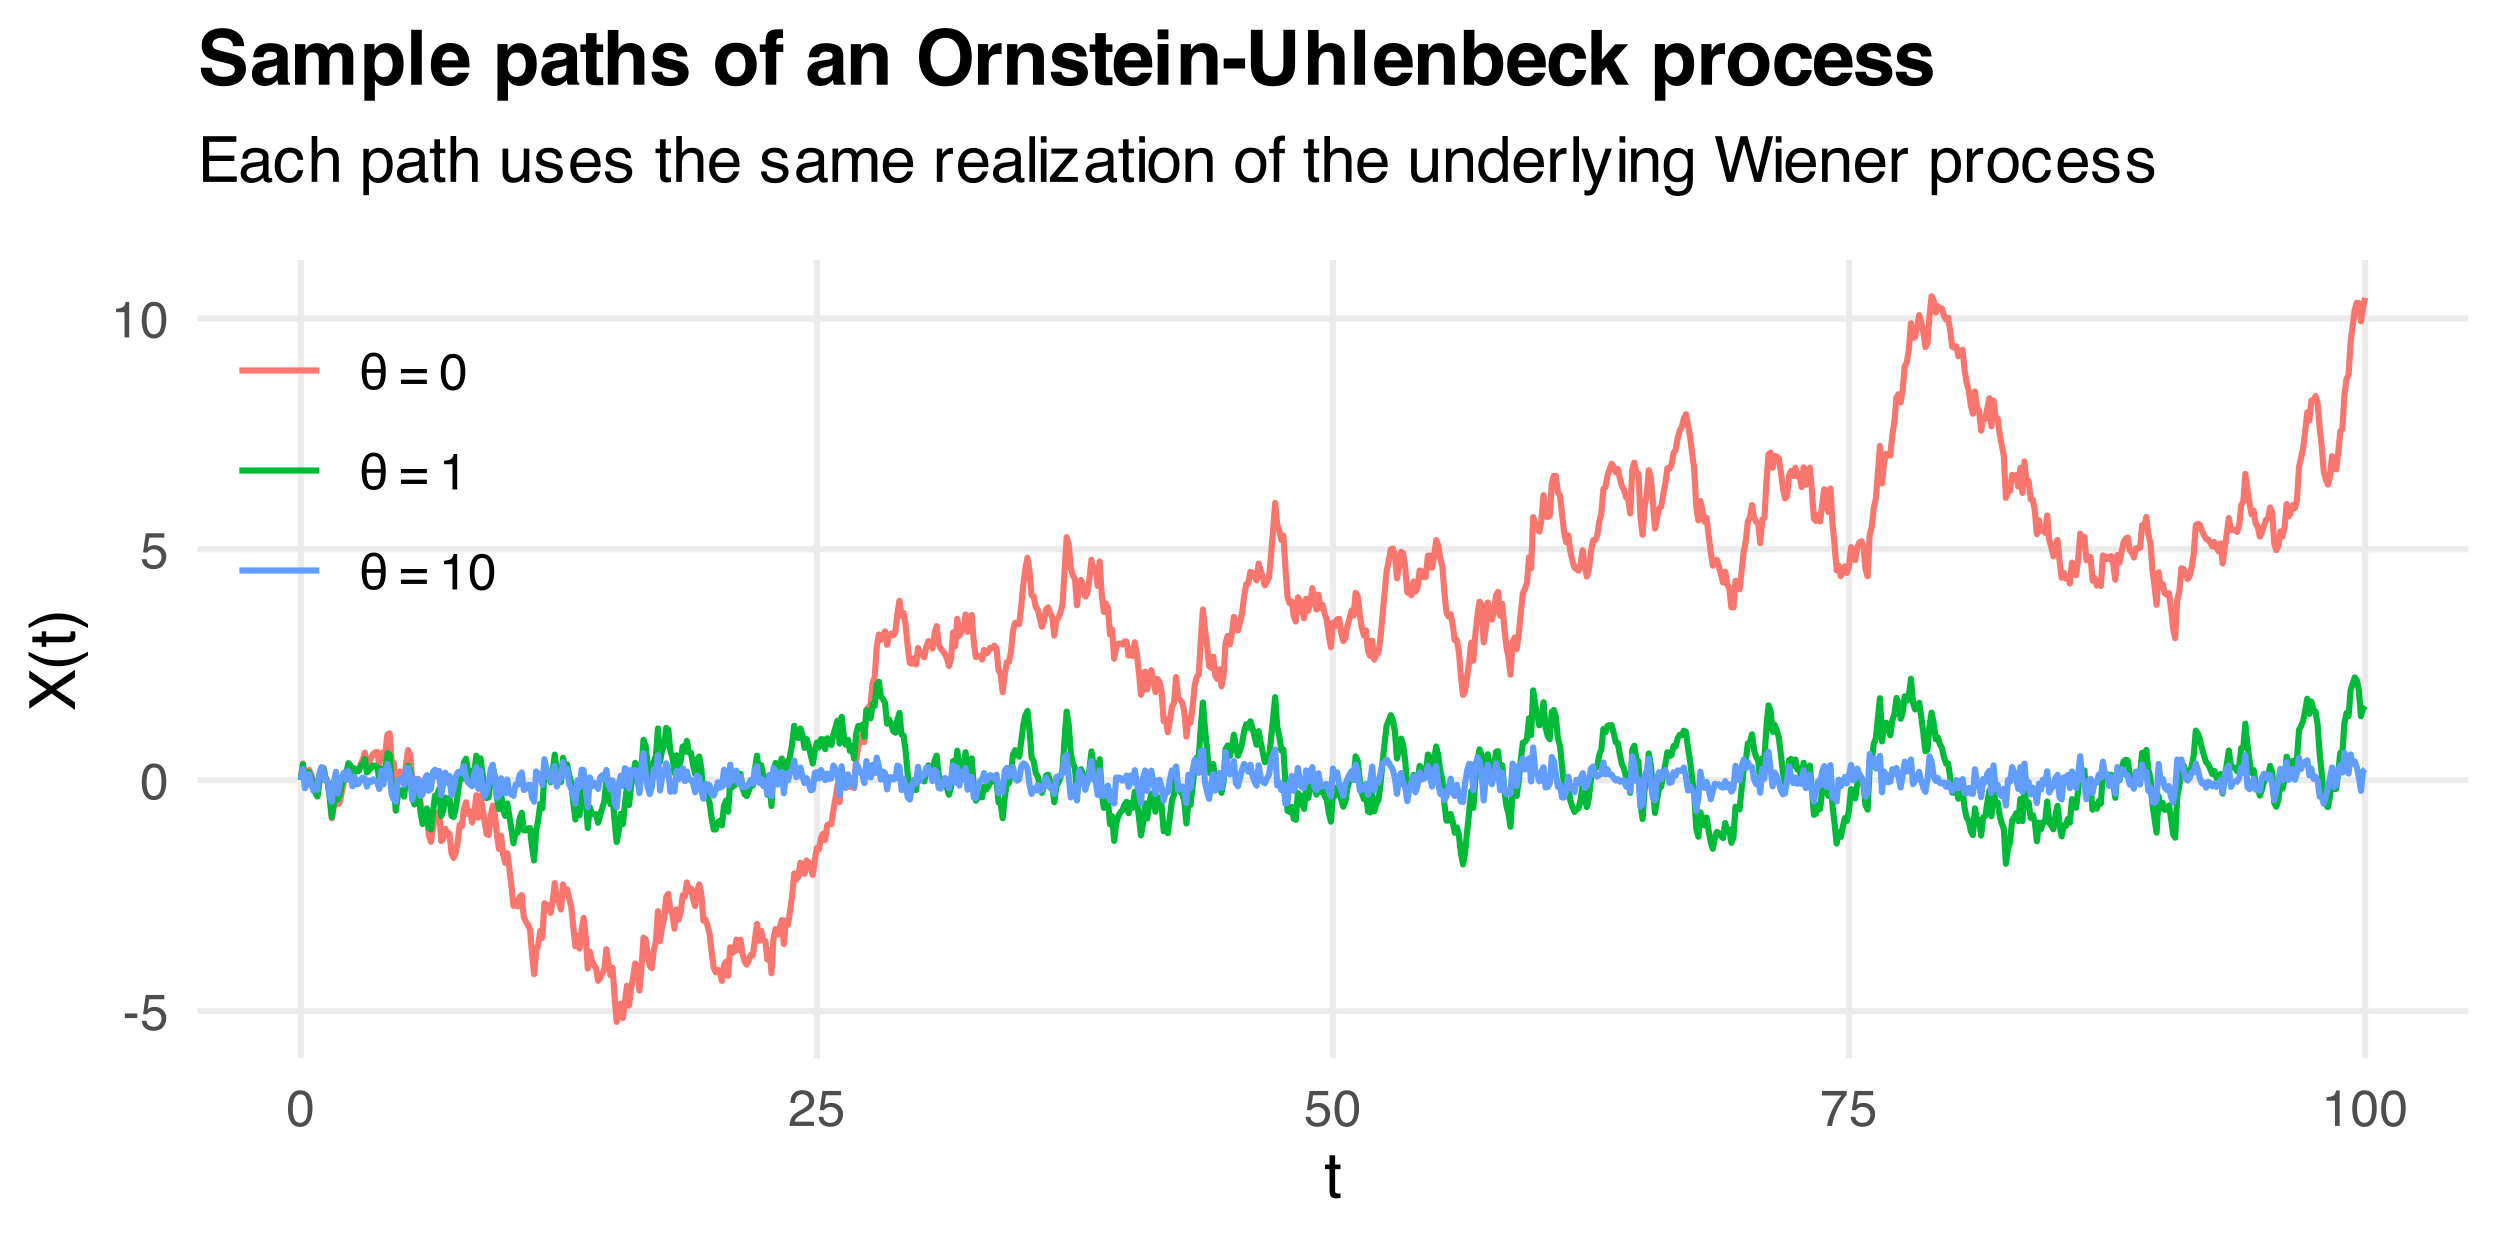 <?xml version="1.0" encoding="UTF-8"?>
<svg xmlns="http://www.w3.org/2000/svg" xmlns:xlink="http://www.w3.org/1999/xlink" width="432pt" height="216pt" viewBox="0 0 432 216">
  <defs>
    <g>
      <g id="glyph-0-0">
        <path d="M 0.281 0 L 0.281 -6.312 L 5.297 -6.312 L 5.297 0 Z M 4.5 -0.797 L 4.5 -5.516 L 1.078 -5.516 L 1.078 -0.797 Z M 4.5 -0.797 "/>
      </g>
      <g id="glyph-0-1">
        <path d="M 0.359 -2.844 L 2.516 -2.844 L 2.516 -2.047 L 0.359 -2.047 Z M 0.359 -2.844 "/>
      </g>
      <g id="glyph-0-2">
        <path d="M 1.094 -1.562 C 1.133 -1.125 1.336 -0.82 1.703 -0.656 C 1.879 -0.57 2.094 -0.531 2.344 -0.531 C 2.801 -0.531 3.141 -0.676 3.359 -0.969 C 3.578 -1.258 3.688 -1.582 3.688 -1.938 C 3.688 -2.363 3.555 -2.691 3.297 -2.922 C 3.035 -3.16 2.719 -3.281 2.344 -3.281 C 2.082 -3.281 1.852 -3.227 1.656 -3.125 C 1.469 -3.02 1.305 -2.879 1.172 -2.703 L 0.5 -2.734 L 0.969 -6.047 L 4.172 -6.047 L 4.172 -5.297 L 1.562 -5.297 L 1.297 -3.594 C 1.43 -3.695 1.566 -3.773 1.703 -3.828 C 1.93 -3.93 2.195 -3.984 2.5 -3.984 C 3.062 -3.984 3.535 -3.801 3.922 -3.438 C 4.316 -3.07 4.516 -2.609 4.516 -2.047 C 4.516 -1.461 4.332 -0.945 3.969 -0.5 C 3.613 -0.062 3.047 0.156 2.266 0.156 C 1.754 0.156 1.305 0.016 0.922 -0.266 C 0.547 -0.547 0.332 -0.977 0.281 -1.562 Z M 1.094 -1.562 "/>
      </g>
      <g id="glyph-0-3">
        <path d="M 2.375 -6.156 C 3.176 -6.156 3.754 -5.828 4.109 -5.172 C 4.379 -4.66 4.516 -3.961 4.516 -3.078 C 4.516 -2.242 4.391 -1.555 4.141 -1.016 C 3.785 -0.223 3.195 0.172 2.375 0.172 C 1.633 0.172 1.082 -0.148 0.719 -0.797 C 0.426 -1.328 0.281 -2.047 0.281 -2.953 C 0.281 -3.648 0.367 -4.25 0.547 -4.75 C 0.879 -5.688 1.488 -6.156 2.375 -6.156 Z M 2.375 -0.531 C 2.77 -0.531 3.086 -0.707 3.328 -1.062 C 3.566 -1.426 3.688 -2.086 3.688 -3.047 C 3.688 -3.754 3.598 -4.332 3.422 -4.781 C 3.254 -5.227 2.922 -5.453 2.422 -5.453 C 1.973 -5.453 1.641 -5.238 1.422 -4.812 C 1.211 -4.383 1.109 -3.754 1.109 -2.922 C 1.109 -2.297 1.176 -1.789 1.312 -1.406 C 1.52 -0.82 1.875 -0.531 2.375 -0.531 Z M 2.375 -0.531 "/>
      </g>
      <g id="glyph-0-4">
        <path d="M 0.844 -4.359 L 0.844 -4.953 C 1.395 -5.004 1.781 -5.094 2 -5.219 C 2.227 -5.344 2.395 -5.645 2.5 -6.125 L 3.109 -6.125 L 3.109 0 L 2.297 0 L 2.297 -4.359 Z M 0.844 -4.359 "/>
      </g>
      <g id="glyph-0-5">
        <path d="M 0.281 0 C 0.301 -0.531 0.406 -0.988 0.594 -1.375 C 0.789 -1.77 1.164 -2.129 1.719 -2.453 L 2.547 -2.922 C 2.91 -3.141 3.164 -3.328 3.312 -3.484 C 3.551 -3.711 3.672 -3.984 3.672 -4.297 C 3.672 -4.648 3.562 -4.93 3.344 -5.141 C 3.133 -5.359 2.848 -5.469 2.484 -5.469 C 1.961 -5.469 1.598 -5.266 1.391 -4.859 C 1.285 -4.648 1.227 -4.352 1.219 -3.969 L 0.422 -3.969 C 0.43 -4.5 0.531 -4.938 0.719 -5.281 C 1.051 -5.875 1.645 -6.172 2.5 -6.172 C 3.195 -6.172 3.707 -5.977 4.031 -5.594 C 4.363 -5.219 4.531 -4.797 4.531 -4.328 C 4.531 -3.836 4.352 -3.414 4 -3.062 C 3.801 -2.863 3.441 -2.617 2.922 -2.328 L 2.344 -2 C 2.062 -1.844 1.836 -1.695 1.672 -1.562 C 1.391 -1.312 1.211 -1.035 1.141 -0.734 L 4.5 -0.734 L 4.5 0 Z M 0.281 0 "/>
      </g>
      <g id="glyph-0-6">
        <path d="M 4.594 -6.047 L 4.594 -5.375 C 4.395 -5.176 4.129 -4.836 3.797 -4.359 C 3.473 -3.891 3.188 -3.379 2.938 -2.828 C 2.688 -2.297 2.5 -1.812 2.375 -1.375 C 2.289 -1.082 2.18 -0.625 2.047 0 L 1.203 0 C 1.391 -1.176 1.816 -2.344 2.484 -3.5 C 2.879 -4.188 3.289 -4.773 3.719 -5.266 L 0.328 -5.266 L 0.328 -6.047 Z M 4.594 -6.047 "/>
      </g>
      <g id="glyph-0-7">
        <path d="M 3.922 -3.516 C 3.922 -4.16 3.836 -4.691 3.672 -5.109 C 3.484 -5.516 3.156 -5.723 2.688 -5.734 C 2.219 -5.723 1.895 -5.516 1.719 -5.109 C 1.539 -4.691 1.453 -4.16 1.453 -3.516 Z M 0.609 -3.141 C 0.609 -3.566 0.645 -3.973 0.719 -4.359 C 0.781 -4.734 0.891 -5.07 1.047 -5.375 C 1.203 -5.688 1.414 -5.93 1.688 -6.109 C 1.957 -6.273 2.289 -6.363 2.688 -6.375 C 3.094 -6.363 3.43 -6.273 3.703 -6.109 C 3.973 -5.93 4.188 -5.688 4.344 -5.375 C 4.5 -5.07 4.609 -4.734 4.672 -4.359 C 4.734 -3.973 4.766 -3.566 4.766 -3.141 C 4.766 -2.766 4.75 -2.391 4.719 -2.016 C 4.664 -1.641 4.57 -1.289 4.438 -0.969 C 4.301 -0.664 4.094 -0.414 3.812 -0.219 C 3.531 -0.02 3.156 0.078 2.688 0.078 C 2.227 0.078 1.859 -0.02 1.578 -0.219 C 1.305 -0.414 1.098 -0.664 0.953 -0.969 C 0.816 -1.289 0.727 -1.641 0.688 -2.016 C 0.633 -2.391 0.609 -2.766 0.609 -3.141 Z M 1.453 -2.891 C 1.453 -2.18 1.535 -1.617 1.703 -1.203 C 1.867 -0.766 2.195 -0.547 2.688 -0.547 C 3.188 -0.547 3.52 -0.766 3.688 -1.203 C 3.852 -1.617 3.93 -2.18 3.922 -2.891 Z M 1.453 -2.891 "/>
      </g>
      <g id="glyph-0-8">
</g>
      <g id="glyph-0-9">
        <path d="M 4.875 -3.531 L 4.875 -2.812 L 0.391 -2.812 L 0.391 -3.531 Z M 4.875 -1.688 L 4.875 -0.953 L 0.391 -0.953 L 0.391 -1.688 Z M 4.875 -1.688 "/>
      </g>
      <g id="glyph-1-0">
        <path d="M 0.359 0 L 0.359 -7.891 L 6.625 -7.891 L 6.625 0 Z M 5.625 -0.984 L 5.625 -6.906 L 1.344 -6.906 L 1.344 -0.984 Z M 5.625 -0.984 "/>
      </g>
      <g id="glyph-1-1">
        <path d="M 0.906 -7.359 L 1.875 -7.359 L 1.875 -5.75 L 2.797 -5.75 L 2.797 -4.969 L 1.875 -4.969 L 1.875 -1.203 C 1.875 -1.004 1.941 -0.875 2.078 -0.812 C 2.16 -0.77 2.285 -0.75 2.453 -0.75 C 2.504 -0.75 2.555 -0.75 2.609 -0.75 C 2.66 -0.75 2.723 -0.754 2.797 -0.766 L 2.797 0 C 2.68 0.031 2.562 0.051 2.438 0.062 C 2.32 0.082 2.195 0.094 2.062 0.094 C 1.613 0.094 1.305 -0.02 1.141 -0.25 C 0.984 -0.488 0.906 -0.789 0.906 -1.156 L 0.906 -4.969 L 0.125 -4.969 L 0.125 -5.75 L 0.906 -5.75 Z M 0.906 -7.359 "/>
      </g>
      <g id="glyph-1-2">
        <path d="M 0.938 -7.891 L 6.688 -7.891 L 6.688 -6.922 L 1.984 -6.922 L 1.984 -4.531 L 6.344 -4.531 L 6.344 -3.609 L 1.984 -3.609 L 1.984 -0.938 L 6.766 -0.938 L 6.766 0 L 0.938 0 Z M 3.859 -7.891 Z M 3.859 -7.891 "/>
      </g>
      <g id="glyph-1-3">
        <path d="M 1.453 -1.531 C 1.453 -1.25 1.551 -1.023 1.75 -0.859 C 1.957 -0.703 2.203 -0.625 2.484 -0.625 C 2.816 -0.625 3.145 -0.703 3.469 -0.859 C 4.008 -1.117 4.281 -1.551 4.281 -2.156 L 4.281 -2.922 C 4.156 -2.848 4 -2.785 3.812 -2.734 C 3.633 -2.691 3.453 -2.656 3.266 -2.625 L 2.688 -2.562 C 2.332 -2.508 2.066 -2.438 1.891 -2.344 C 1.598 -2.164 1.453 -1.895 1.453 -1.531 Z M 3.797 -3.484 C 4.016 -3.516 4.16 -3.609 4.234 -3.766 C 4.273 -3.848 4.297 -3.973 4.297 -4.141 C 4.297 -4.461 4.176 -4.695 3.938 -4.844 C 3.707 -5 3.375 -5.078 2.938 -5.078 C 2.438 -5.078 2.082 -4.941 1.875 -4.672 C 1.75 -4.516 1.672 -4.289 1.641 -4 L 0.734 -4 C 0.754 -4.707 0.984 -5.195 1.422 -5.469 C 1.867 -5.75 2.383 -5.891 2.969 -5.891 C 3.645 -5.891 4.191 -5.758 4.609 -5.5 C 5.035 -5.25 5.25 -4.848 5.25 -4.297 L 5.25 -0.984 C 5.25 -0.891 5.266 -0.812 5.297 -0.75 C 5.336 -0.688 5.426 -0.656 5.562 -0.656 C 5.602 -0.656 5.648 -0.656 5.703 -0.656 C 5.766 -0.664 5.82 -0.676 5.875 -0.688 L 5.875 0.031 C 5.727 0.07 5.613 0.098 5.531 0.109 C 5.457 0.117 5.352 0.125 5.219 0.125 C 4.883 0.125 4.641 0.004 4.484 -0.234 C 4.41 -0.359 4.359 -0.535 4.328 -0.766 C 4.129 -0.504 3.844 -0.281 3.469 -0.094 C 3.102 0.094 2.695 0.188 2.25 0.188 C 1.719 0.188 1.281 0.023 0.938 -0.297 C 0.602 -0.617 0.438 -1.023 0.438 -1.516 C 0.438 -2.047 0.602 -2.457 0.938 -2.75 C 1.27 -3.039 1.707 -3.223 2.25 -3.297 Z M 2.984 -5.891 Z M 2.984 -5.891 "/>
      </g>
      <g id="glyph-1-4">
        <path d="M 2.922 -5.922 C 3.578 -5.922 4.109 -5.758 4.516 -5.438 C 4.922 -5.125 5.164 -4.582 5.25 -3.812 L 4.297 -3.812 C 4.242 -4.164 4.113 -4.457 3.906 -4.688 C 3.707 -4.926 3.379 -5.047 2.922 -5.047 C 2.305 -5.047 1.867 -4.75 1.609 -4.156 C 1.43 -3.758 1.344 -3.273 1.344 -2.703 C 1.344 -2.129 1.461 -1.645 1.703 -1.25 C 1.953 -0.852 2.336 -0.656 2.859 -0.656 C 3.266 -0.656 3.582 -0.773 3.812 -1.016 C 4.051 -1.266 4.211 -1.602 4.297 -2.031 L 5.25 -2.031 C 5.133 -1.27 4.863 -0.711 4.438 -0.359 C 4.008 -0.004 3.457 0.172 2.781 0.172 C 2.031 0.172 1.43 -0.102 0.984 -0.656 C 0.535 -1.207 0.312 -1.895 0.312 -2.719 C 0.312 -3.727 0.555 -4.516 1.047 -5.078 C 1.535 -5.641 2.16 -5.922 2.922 -5.922 Z M 2.781 -5.891 Z M 2.781 -5.891 "/>
      </g>
      <g id="glyph-1-5">
        <path d="M 0.703 -7.922 L 1.672 -7.922 L 1.672 -4.969 C 1.898 -5.258 2.109 -5.469 2.297 -5.594 C 2.609 -5.789 2.992 -5.891 3.453 -5.891 C 4.285 -5.891 4.852 -5.598 5.156 -5.016 C 5.312 -4.691 5.391 -4.25 5.391 -3.688 L 5.391 0 L 4.406 0 L 4.406 -3.625 C 4.406 -4.051 4.352 -4.363 4.25 -4.562 C 4.07 -4.875 3.738 -5.031 3.25 -5.031 C 2.852 -5.031 2.488 -4.891 2.156 -4.609 C 1.832 -4.336 1.672 -3.816 1.672 -3.047 L 1.672 0 L 0.703 0 Z M 0.703 -7.922 "/>
      </g>
      <g id="glyph-1-6">
</g>
      <g id="glyph-1-7">
        <path d="M 3.141 -0.656 C 3.586 -0.656 3.957 -0.844 4.25 -1.219 C 4.551 -1.594 4.703 -2.156 4.703 -2.906 C 4.703 -3.363 4.641 -3.758 4.516 -4.094 C 4.266 -4.727 3.805 -5.047 3.141 -5.047 C 2.461 -5.047 2.004 -4.711 1.766 -4.047 C 1.629 -3.68 1.562 -3.223 1.562 -2.672 C 1.562 -2.234 1.629 -1.859 1.766 -1.547 C 2.016 -0.953 2.473 -0.656 3.141 -0.656 Z M 0.641 -5.719 L 1.578 -5.719 L 1.578 -4.969 C 1.766 -5.227 1.973 -5.426 2.203 -5.562 C 2.535 -5.781 2.922 -5.891 3.359 -5.891 C 4.004 -5.891 4.555 -5.641 5.016 -5.141 C 5.473 -4.641 5.703 -3.926 5.703 -3 C 5.703 -1.75 5.375 -0.852 4.719 -0.312 C 4.301 0.02 3.816 0.188 3.266 0.188 C 2.828 0.188 2.461 0.094 2.172 -0.094 C 2.004 -0.195 1.812 -0.379 1.594 -0.641 L 1.594 2.297 L 0.641 2.297 Z M 0.641 -5.719 "/>
      </g>
      <g id="glyph-1-8">
        <path d="M 1.672 -5.75 L 1.672 -1.938 C 1.672 -1.645 1.719 -1.406 1.812 -1.219 C 1.988 -0.875 2.312 -0.703 2.781 -0.703 C 3.445 -0.703 3.906 -1 4.156 -1.594 C 4.281 -1.914 4.344 -2.359 4.344 -2.922 L 4.344 -5.75 L 5.312 -5.75 L 5.312 0 L 4.406 0 L 4.422 -0.844 C 4.297 -0.625 4.141 -0.441 3.953 -0.297 C 3.578 0.004 3.129 0.156 2.609 0.156 C 1.785 0.156 1.223 -0.117 0.922 -0.672 C 0.766 -0.961 0.688 -1.352 0.688 -1.844 L 0.688 -5.75 Z M 3 -5.891 Z M 3 -5.891 "/>
      </g>
      <g id="glyph-1-9">
        <path d="M 1.281 -1.812 C 1.312 -1.488 1.395 -1.238 1.531 -1.062 C 1.77 -0.75 2.191 -0.594 2.797 -0.594 C 3.148 -0.594 3.461 -0.672 3.734 -0.828 C 4.004 -0.984 4.141 -1.223 4.141 -1.547 C 4.141 -1.797 4.031 -1.984 3.812 -2.109 C 3.676 -2.191 3.398 -2.285 2.984 -2.391 L 2.219 -2.578 C 1.727 -2.703 1.367 -2.836 1.141 -2.984 C 0.723 -3.254 0.516 -3.617 0.516 -4.078 C 0.516 -4.617 0.707 -5.055 1.094 -5.391 C 1.488 -5.734 2.02 -5.906 2.688 -5.906 C 3.551 -5.906 4.176 -5.648 4.562 -5.141 C 4.801 -4.816 4.914 -4.469 4.906 -4.094 L 4 -4.094 C 3.977 -4.312 3.898 -4.508 3.766 -4.688 C 3.547 -4.945 3.16 -5.078 2.609 -5.078 C 2.242 -5.078 1.969 -5.004 1.781 -4.859 C 1.594 -4.723 1.5 -4.539 1.5 -4.312 C 1.5 -4.062 1.625 -3.863 1.875 -3.719 C 2.008 -3.625 2.219 -3.539 2.5 -3.469 L 3.141 -3.312 C 3.836 -3.145 4.301 -2.984 4.531 -2.828 C 4.914 -2.578 5.109 -2.191 5.109 -1.672 C 5.109 -1.148 4.91 -0.703 4.516 -0.328 C 4.129 0.035 3.539 0.219 2.75 0.219 C 1.895 0.219 1.285 0.023 0.922 -0.359 C 0.566 -0.754 0.379 -1.238 0.359 -1.812 Z M 2.719 -5.891 Z M 2.719 -5.891 "/>
      </g>
      <g id="glyph-1-10">
        <path d="M 3.109 -5.875 C 3.516 -5.875 3.906 -5.781 4.281 -5.594 C 4.664 -5.406 4.961 -5.156 5.172 -4.844 C 5.359 -4.562 5.484 -4.223 5.547 -3.828 C 5.609 -3.566 5.641 -3.145 5.641 -2.562 L 1.422 -2.562 C 1.441 -1.977 1.578 -1.508 1.828 -1.156 C 2.086 -0.812 2.488 -0.641 3.031 -0.641 C 3.539 -0.641 3.945 -0.805 4.25 -1.141 C 4.414 -1.328 4.535 -1.551 4.609 -1.812 L 5.562 -1.812 C 5.531 -1.594 5.441 -1.352 5.297 -1.094 C 5.16 -0.832 5.004 -0.625 4.828 -0.469 C 4.535 -0.176 4.176 0.02 3.75 0.125 C 3.508 0.176 3.242 0.203 2.953 0.203 C 2.234 0.203 1.625 -0.055 1.125 -0.578 C 0.633 -1.098 0.391 -1.828 0.391 -2.766 C 0.391 -3.691 0.641 -4.441 1.141 -5.016 C 1.641 -5.586 2.297 -5.875 3.109 -5.875 Z M 4.641 -3.328 C 4.609 -3.754 4.52 -4.094 4.375 -4.344 C 4.102 -4.801 3.66 -5.031 3.047 -5.031 C 2.598 -5.031 2.223 -4.867 1.922 -4.547 C 1.629 -4.234 1.473 -3.828 1.453 -3.328 Z M 3.016 -5.891 Z M 3.016 -5.891 "/>
      </g>
      <g id="glyph-1-11">
        <path d="M 0.703 -5.75 L 1.672 -5.75 L 1.672 -4.938 C 1.898 -5.219 2.102 -5.422 2.281 -5.547 C 2.602 -5.766 2.969 -5.875 3.375 -5.875 C 3.832 -5.875 4.203 -5.766 4.484 -5.547 C 4.641 -5.41 4.781 -5.219 4.906 -4.969 C 5.125 -5.281 5.379 -5.508 5.672 -5.656 C 5.961 -5.801 6.285 -5.875 6.641 -5.875 C 7.41 -5.875 7.938 -5.598 8.219 -5.047 C 8.375 -4.742 8.453 -4.336 8.453 -3.828 L 8.453 0 L 7.438 0 L 7.438 -4 C 7.438 -4.383 7.344 -4.645 7.156 -4.781 C 6.969 -4.926 6.734 -5 6.453 -5 C 6.078 -5 5.75 -4.867 5.469 -4.609 C 5.195 -4.359 5.062 -3.938 5.062 -3.344 L 5.062 0 L 4.078 0 L 4.078 -3.75 C 4.078 -4.145 4.031 -4.43 3.938 -4.609 C 3.789 -4.879 3.52 -5.016 3.125 -5.016 C 2.758 -5.016 2.426 -4.867 2.125 -4.578 C 1.82 -4.297 1.672 -3.785 1.672 -3.047 L 1.672 0 L 0.703 0 Z M 0.703 -5.75 "/>
      </g>
      <g id="glyph-1-12">
        <path d="M 0.734 -5.75 L 1.656 -5.75 L 1.656 -4.766 C 1.727 -4.953 1.91 -5.18 2.203 -5.453 C 2.492 -5.734 2.832 -5.875 3.219 -5.875 C 3.238 -5.875 3.27 -5.875 3.312 -5.875 C 3.352 -5.875 3.426 -5.867 3.531 -5.859 L 3.531 -4.828 C 3.477 -4.836 3.426 -4.844 3.375 -4.844 C 3.32 -4.852 3.27 -4.859 3.219 -4.859 C 2.727 -4.859 2.352 -4.703 2.094 -4.391 C 1.832 -4.078 1.703 -3.719 1.703 -3.312 L 1.703 0 L 0.734 0 Z M 0.734 -5.75 "/>
      </g>
      <g id="glyph-1-13">
        <path d="M 0.734 -7.891 L 1.703 -7.891 L 1.703 0 L 0.734 0 Z M 0.734 -7.891 "/>
      </g>
      <g id="glyph-1-14">
        <path d="M 0.703 -5.719 L 1.688 -5.719 L 1.688 0 L 0.703 0 Z M 0.703 -7.891 L 1.688 -7.891 L 1.688 -6.797 L 0.703 -6.797 Z M 0.703 -7.891 "/>
      </g>
      <g id="glyph-1-15">
        <path d="M 0.281 -0.766 L 3.688 -4.891 L 0.531 -4.891 L 0.531 -5.75 L 4.984 -5.75 L 4.984 -4.969 L 1.594 -0.859 L 5.094 -0.859 L 5.094 0 L 0.281 0 Z M 2.766 -5.891 Z M 2.766 -5.891 "/>
      </g>
      <g id="glyph-1-16">
        <path d="M 2.984 -0.625 C 3.629 -0.625 4.07 -0.863 4.312 -1.344 C 4.551 -1.832 4.672 -2.375 4.672 -2.969 C 4.672 -3.508 4.582 -3.945 4.406 -4.281 C 4.133 -4.812 3.664 -5.078 3 -5.078 C 2.406 -5.078 1.973 -4.848 1.703 -4.391 C 1.441 -3.941 1.312 -3.398 1.312 -2.766 C 1.312 -2.148 1.441 -1.641 1.703 -1.234 C 1.973 -0.828 2.398 -0.625 2.984 -0.625 Z M 3.031 -5.922 C 3.77 -5.922 4.395 -5.672 4.906 -5.172 C 5.414 -4.68 5.672 -3.957 5.672 -3 C 5.672 -2.07 5.445 -1.305 5 -0.703 C 4.551 -0.098 3.852 0.203 2.906 0.203 C 2.113 0.203 1.484 -0.062 1.016 -0.594 C 0.547 -1.125 0.312 -1.844 0.312 -2.75 C 0.312 -3.719 0.555 -4.488 1.047 -5.062 C 1.535 -5.633 2.195 -5.922 3.031 -5.922 Z M 3 -5.891 Z M 3 -5.891 "/>
      </g>
      <g id="glyph-1-17">
        <path d="M 0.703 -5.75 L 1.625 -5.75 L 1.625 -4.938 C 1.895 -5.27 2.18 -5.508 2.484 -5.656 C 2.797 -5.801 3.133 -5.875 3.5 -5.875 C 4.32 -5.875 4.875 -5.594 5.156 -5.031 C 5.312 -4.719 5.391 -4.27 5.391 -3.688 L 5.391 0 L 4.422 0 L 4.422 -3.625 C 4.422 -3.977 4.367 -4.258 4.266 -4.469 C 4.086 -4.832 3.773 -5.016 3.328 -5.016 C 3.098 -5.016 2.91 -4.988 2.766 -4.938 C 2.492 -4.863 2.258 -4.707 2.062 -4.469 C 1.906 -4.281 1.801 -4.082 1.75 -3.875 C 1.695 -3.676 1.672 -3.391 1.672 -3.016 L 1.672 0 L 0.703 0 Z M 2.984 -5.891 Z M 2.984 -5.891 "/>
      </g>
      <g id="glyph-1-18">
        <path d="M 0.953 -6.625 C 0.961 -7.031 1.031 -7.328 1.156 -7.516 C 1.383 -7.836 1.82 -8 2.469 -8 C 2.531 -8 2.594 -8 2.656 -8 C 2.719 -8 2.789 -7.992 2.875 -7.984 L 2.875 -7.094 C 2.77 -7.102 2.695 -7.109 2.656 -7.109 C 2.613 -7.109 2.57 -7.109 2.531 -7.109 C 2.238 -7.109 2.062 -7.031 2 -6.875 C 1.945 -6.727 1.922 -6.344 1.922 -5.719 L 2.875 -5.719 L 2.875 -4.969 L 1.906 -4.969 L 1.906 0 L 0.953 0 L 0.953 -4.969 L 0.156 -4.969 L 0.156 -5.719 L 0.953 -5.719 Z M 0.953 -6.625 "/>
      </g>
      <g id="glyph-1-19">
        <path d="M 1.328 -2.812 C 1.328 -2.195 1.457 -1.68 1.719 -1.266 C 1.977 -0.848 2.395 -0.641 2.969 -0.641 C 3.414 -0.641 3.781 -0.832 4.062 -1.219 C 4.352 -1.602 4.5 -2.156 4.5 -2.875 C 4.5 -3.602 4.348 -4.141 4.047 -4.484 C 3.754 -4.836 3.391 -5.016 2.953 -5.016 C 2.473 -5.016 2.082 -4.828 1.781 -4.453 C 1.477 -4.078 1.328 -3.531 1.328 -2.812 Z M 2.781 -5.859 C 3.219 -5.859 3.586 -5.766 3.891 -5.578 C 4.055 -5.473 4.25 -5.285 4.469 -5.016 L 4.469 -7.922 L 5.391 -7.922 L 5.391 0 L 4.531 0 L 4.531 -0.797 C 4.301 -0.441 4.031 -0.188 3.719 -0.031 C 3.414 0.125 3.066 0.203 2.672 0.203 C 2.023 0.203 1.469 -0.062 1 -0.594 C 0.531 -1.133 0.297 -1.852 0.297 -2.75 C 0.297 -3.594 0.508 -4.32 0.938 -4.938 C 1.363 -5.551 1.977 -5.859 2.781 -5.859 Z M 2.781 -5.859 "/>
      </g>
      <g id="glyph-1-20">
        <path d="M 4.297 -5.75 L 5.375 -5.75 C 5.238 -5.383 4.938 -4.547 4.469 -3.234 C 4.113 -2.242 3.816 -1.438 3.578 -0.812 C 3.023 0.656 2.633 1.551 2.406 1.875 C 2.176 2.195 1.781 2.359 1.219 2.359 C 1.082 2.359 0.977 2.352 0.906 2.344 C 0.832 2.332 0.742 2.312 0.641 2.281 L 0.641 1.406 C 0.805 1.445 0.926 1.473 1 1.484 C 1.07 1.492 1.141 1.5 1.203 1.5 C 1.379 1.5 1.508 1.469 1.594 1.406 C 1.676 1.352 1.75 1.285 1.812 1.203 C 1.82 1.172 1.883 1.02 2 0.75 C 2.113 0.488 2.191 0.297 2.234 0.172 L 0.109 -5.75 L 1.203 -5.75 L 2.75 -1.062 Z M 2.75 -5.891 Z M 2.75 -5.891 "/>
      </g>
      <g id="glyph-1-21">
        <path d="M 2.734 -5.859 C 3.191 -5.859 3.586 -5.742 3.922 -5.516 C 4.098 -5.391 4.285 -5.207 4.484 -4.969 L 4.484 -5.703 L 5.375 -5.703 L 5.375 -0.469 C 5.375 0.258 5.266 0.836 5.047 1.266 C 4.648 2.047 3.895 2.438 2.781 2.438 C 2.156 2.438 1.629 2.297 1.203 2.016 C 0.785 1.734 0.551 1.301 0.5 0.719 L 1.484 0.719 C 1.535 0.969 1.629 1.164 1.766 1.312 C 1.984 1.531 2.328 1.641 2.797 1.641 C 3.535 1.641 4.02 1.375 4.25 0.844 C 4.383 0.539 4.445 -0.004 4.438 -0.797 C 4.25 -0.504 4.016 -0.285 3.734 -0.141 C 3.461 -0.004 3.109 0.062 2.672 0.062 C 2.047 0.062 1.5 -0.156 1.031 -0.594 C 0.562 -1.031 0.328 -1.758 0.328 -2.781 C 0.328 -3.75 0.562 -4.504 1.031 -5.047 C 1.5 -5.586 2.066 -5.859 2.734 -5.859 Z M 4.484 -2.906 C 4.484 -3.613 4.332 -4.141 4.031 -4.484 C 3.738 -4.828 3.367 -5 2.922 -5 C 2.234 -5 1.766 -4.68 1.516 -4.047 C 1.391 -3.703 1.328 -3.254 1.328 -2.703 C 1.328 -2.055 1.457 -1.562 1.719 -1.219 C 1.977 -0.883 2.332 -0.719 2.781 -0.719 C 3.469 -0.719 3.957 -1.031 4.25 -1.656 C 4.406 -2.008 4.484 -2.426 4.484 -2.906 Z M 2.859 -5.891 Z M 2.859 -5.891 "/>
      </g>
      <g id="glyph-1-22">
        <path d="M 1.359 -7.891 L 2.844 -1.469 L 4.625 -7.891 L 5.797 -7.891 L 7.578 -1.469 L 9.062 -7.891 L 10.234 -7.891 L 8.156 0 L 7.031 0 L 5.219 -6.547 L 3.391 0 L 2.266 0 L 0.203 -7.891 Z M 1.359 -7.891 "/>
      </g>
      <g id="glyph-2-0">
        <path d="M 0 -0.359 L -7.891 -0.359 L -7.891 -6.625 L 0 -6.625 Z M -0.984 -5.625 L -6.906 -5.625 L -6.906 -1.344 L -0.984 -1.344 Z M -0.984 -5.625 "/>
      </g>
      <g id="glyph-2-1">
        <path d="M 0 -1.516 L 0 -0.219 L -4.047 -3.047 L -7.891 -0.406 L -7.891 -1.734 L -4.875 -3.75 L -7.891 -5.75 L -7.891 -7.031 L -4.047 -4.375 L 0 -7.156 L 0 -5.828 L -3.25 -3.703 Z M 0 -1.516 "/>
      </g>
      <g id="glyph-2-2">
        <path d="M -8.016 -3.25 C -6.922 -2.688 -6.117 -2.32 -5.609 -2.156 C -4.828 -1.906 -3.922 -1.781 -2.891 -1.781 C -1.848 -1.781 -0.898 -1.926 -0.047 -2.219 C 0.484 -2.395 1.25 -2.742 2.25 -3.266 L 2.25 -2.625 C 1.426 -2.102 0.898 -1.781 0.672 -1.656 C 0.453 -1.531 0.148 -1.391 -0.234 -1.234 C -0.766 -1.035 -1.332 -0.898 -1.938 -0.828 C -2.25 -0.785 -2.547 -0.766 -2.828 -0.766 C -3.891 -0.766 -4.832 -0.93 -5.656 -1.266 C -6.188 -1.473 -6.973 -1.91 -8.016 -2.578 Z M -8.016 -3.25 "/>
      </g>
      <g id="glyph-2-3">
        <path d="M -7.359 -0.906 L -7.359 -1.875 L -5.75 -1.875 L -5.75 -2.797 L -4.969 -2.797 L -4.969 -1.875 L -1.203 -1.875 C -1.004 -1.875 -0.875 -1.941 -0.812 -2.078 C -0.77 -2.16 -0.75 -2.285 -0.75 -2.453 C -0.75 -2.504 -0.75 -2.555 -0.75 -2.609 C -0.75 -2.66 -0.754 -2.723 -0.766 -2.797 L 0 -2.797 C 0.031 -2.68 0.051 -2.562 0.062 -2.438 C 0.082 -2.32 0.094 -2.195 0.094 -2.062 C 0.094 -1.613 -0.02 -1.305 -0.25 -1.141 C -0.488 -0.984 -0.789 -0.906 -1.156 -0.906 L -4.969 -0.906 L -4.969 -0.125 L -5.75 -0.125 L -5.75 -0.906 Z M -7.359 -0.906 "/>
      </g>
      <g id="glyph-2-4">
        <path d="M 2.25 -0.375 C 1.133 -0.945 0.32 -1.316 -0.188 -1.484 C -0.957 -1.734 -1.859 -1.859 -2.891 -1.859 C -3.922 -1.859 -4.867 -1.711 -5.734 -1.422 C -6.266 -1.242 -7.023 -0.891 -8.016 -0.359 L -8.016 -1.016 C -7.141 -1.566 -6.598 -1.898 -6.391 -2.016 C -6.18 -2.129 -5.895 -2.254 -5.531 -2.391 C -5.082 -2.566 -4.641 -2.691 -4.203 -2.766 C -3.773 -2.836 -3.359 -2.875 -2.953 -2.875 C -1.891 -2.875 -0.941 -2.707 -0.109 -2.375 C 0.422 -2.156 1.207 -1.711 2.25 -1.047 Z M 2.25 -0.375 "/>
      </g>
      <g id="glyph-3-0">
        <path d="M 1 -9.5 L 8.641 -9.5 L 8.641 0 L 1 0 Z M 7.453 -1.188 L 7.453 -8.312 L 2.172 -8.312 L 2.172 -1.188 Z M 7.453 -1.188 "/>
      </g>
      <g id="glyph-3-1">
        <path d="M 4.453 -1.375 C 4.922 -1.375 5.301 -1.426 5.594 -1.531 C 6.145 -1.727 6.422 -2.094 6.422 -2.625 C 6.422 -2.938 6.285 -3.18 6.016 -3.359 C 5.742 -3.523 5.312 -3.672 4.719 -3.797 L 3.719 -4.031 C 2.727 -4.25 2.039 -4.488 1.656 -4.75 C 1.02 -5.195 0.703 -5.883 0.703 -6.812 C 0.703 -7.664 1.008 -8.375 1.625 -8.938 C 2.25 -9.5 3.16 -9.781 4.359 -9.781 C 5.359 -9.781 6.211 -9.516 6.922 -8.984 C 7.629 -8.453 8 -7.68 8.031 -6.672 L 6.125 -6.672 C 6.094 -7.242 5.844 -7.648 5.375 -7.891 C 5.062 -8.047 4.676 -8.125 4.219 -8.125 C 3.707 -8.125 3.301 -8.02 3 -7.812 C 2.695 -7.613 2.547 -7.328 2.547 -6.953 C 2.547 -6.617 2.691 -6.367 2.984 -6.203 C 3.18 -6.086 3.598 -5.953 4.234 -5.797 L 5.859 -5.406 C 6.578 -5.238 7.117 -5.008 7.484 -4.719 C 8.055 -4.27 8.344 -3.625 8.344 -2.781 C 8.344 -1.906 8.008 -1.18 7.344 -0.609 C 6.676 -0.035 5.738 0.25 4.531 0.25 C 3.289 0.25 2.316 -0.031 1.609 -0.594 C 0.898 -1.164 0.547 -1.945 0.547 -2.938 L 2.438 -2.938 C 2.5 -2.5 2.617 -2.172 2.797 -1.953 C 3.117 -1.566 3.672 -1.375 4.453 -1.375 Z M 4.453 -1.375 "/>
      </g>
      <g id="glyph-3-2">
        <path d="M 1.125 -6.266 C 1.602 -6.879 2.438 -7.188 3.625 -7.188 C 4.395 -7.188 5.078 -7.035 5.672 -6.734 C 6.266 -6.43 6.562 -5.859 6.562 -5.016 L 6.562 -1.781 C 6.562 -1.562 6.566 -1.289 6.578 -0.969 C 6.598 -0.727 6.633 -0.566 6.688 -0.484 C 6.75 -0.398 6.844 -0.328 6.969 -0.266 L 6.969 0 L 4.969 0 C 4.906 -0.145 4.863 -0.281 4.844 -0.406 C 4.82 -0.531 4.805 -0.672 4.797 -0.828 C 4.547 -0.547 4.254 -0.312 3.922 -0.125 C 3.523 0.102 3.078 0.219 2.578 0.219 C 1.941 0.219 1.414 0.035 1 -0.328 C 0.582 -0.691 0.375 -1.207 0.375 -1.875 C 0.375 -2.738 0.707 -3.363 1.375 -3.75 C 1.738 -3.957 2.273 -4.109 2.984 -4.203 L 3.609 -4.281 C 3.953 -4.32 4.195 -4.375 4.344 -4.438 C 4.602 -4.551 4.734 -4.723 4.734 -4.953 C 4.734 -5.242 4.633 -5.441 4.438 -5.547 C 4.238 -5.66 3.945 -5.719 3.562 -5.719 C 3.125 -5.719 2.816 -5.609 2.641 -5.391 C 2.504 -5.234 2.414 -5.02 2.375 -4.75 L 0.609 -4.75 C 0.641 -5.363 0.812 -5.867 1.125 -6.266 Z M 2.484 -1.328 C 2.66 -1.18 2.875 -1.109 3.125 -1.109 C 3.52 -1.109 3.883 -1.223 4.219 -1.453 C 4.551 -1.691 4.723 -2.117 4.734 -2.734 L 4.734 -3.422 C 4.617 -3.348 4.5 -3.285 4.375 -3.234 C 4.258 -3.191 4.098 -3.148 3.891 -3.109 L 3.484 -3.031 C 3.098 -2.969 2.82 -2.883 2.656 -2.781 C 2.363 -2.613 2.219 -2.352 2.219 -2 C 2.219 -1.688 2.305 -1.461 2.484 -1.328 Z M 2.484 -1.328 "/>
      </g>
      <g id="glyph-3-3">
        <path d="M 4.797 -5.094 C 4.648 -5.438 4.348 -5.609 3.891 -5.609 C 3.367 -5.609 3.02 -5.438 2.844 -5.094 C 2.738 -4.895 2.688 -4.609 2.688 -4.234 L 2.688 0 L 0.828 0 L 0.828 -7.016 L 2.609 -7.016 L 2.609 -5.984 C 2.836 -6.348 3.051 -6.609 3.25 -6.766 C 3.613 -7.047 4.078 -7.188 4.641 -7.188 C 5.18 -7.188 5.613 -7.066 5.938 -6.828 C 6.207 -6.609 6.41 -6.328 6.547 -5.984 C 6.785 -6.398 7.086 -6.703 7.453 -6.891 C 7.828 -7.086 8.242 -7.188 8.703 -7.188 C 9.016 -7.188 9.32 -7.125 9.625 -7 C 9.926 -6.883 10.195 -6.676 10.438 -6.375 C 10.633 -6.125 10.77 -5.82 10.844 -5.469 C 10.883 -5.227 10.906 -4.879 10.906 -4.422 L 10.891 0 L 9.016 0 L 9.016 -4.469 C 9.016 -4.738 8.973 -4.957 8.891 -5.125 C 8.723 -5.457 8.422 -5.625 7.984 -5.625 C 7.473 -5.625 7.125 -5.41 6.938 -4.984 C 6.832 -4.766 6.781 -4.5 6.781 -4.188 L 6.781 0 L 4.938 0 L 4.938 -4.188 C 4.938 -4.602 4.891 -4.906 4.797 -5.094 Z M 4.797 -5.094 "/>
      </g>
      <g id="glyph-3-4">
        <path d="M 6.75 -6.266 C 7.312 -5.66 7.594 -4.773 7.594 -3.609 C 7.594 -2.367 7.312 -1.422 6.75 -0.766 C 6.195 -0.117 5.484 0.203 4.609 0.203 C 4.047 0.203 3.582 0.062 3.219 -0.219 C 3.008 -0.375 2.812 -0.598 2.625 -0.891 L 2.625 2.766 L 0.812 2.766 L 0.812 -7.031 L 2.562 -7.031 L 2.562 -5.984 C 2.758 -6.297 2.973 -6.539 3.203 -6.719 C 3.609 -7.031 4.094 -7.188 4.656 -7.188 C 5.477 -7.188 6.176 -6.879 6.75 -6.266 Z M 5.703 -3.516 C 5.703 -4.055 5.578 -4.535 5.328 -4.953 C 5.078 -5.367 4.676 -5.578 4.125 -5.578 C 3.457 -5.578 3 -5.258 2.75 -4.625 C 2.625 -4.289 2.562 -3.867 2.562 -3.359 C 2.562 -2.535 2.773 -1.957 3.203 -1.625 C 3.461 -1.438 3.77 -1.344 4.125 -1.344 C 4.633 -1.344 5.023 -1.539 5.297 -1.938 C 5.566 -2.332 5.703 -2.859 5.703 -3.516 Z M 5.703 -3.516 "/>
      </g>
      <g id="glyph-3-5">
        <path d="M 0.891 -9.5 L 2.734 -9.5 L 2.734 0 L 0.891 0 Z M 0.891 -9.5 "/>
      </g>
      <g id="glyph-3-6">
        <path d="M 6.875 -2.062 C 6.82 -1.645 6.602 -1.223 6.219 -0.797 C 5.613 -0.109 4.77 0.234 3.688 0.234 C 2.801 0.234 2.016 -0.051 1.328 -0.625 C 0.641 -1.207 0.297 -2.145 0.297 -3.438 C 0.297 -4.656 0.602 -5.586 1.219 -6.234 C 1.844 -6.891 2.645 -7.219 3.625 -7.219 C 4.207 -7.219 4.734 -7.109 5.203 -6.891 C 5.672 -6.672 6.062 -6.32 6.375 -5.844 C 6.645 -5.426 6.82 -4.941 6.906 -4.391 C 6.945 -4.066 6.969 -3.602 6.969 -3 L 2.156 -3 C 2.176 -2.301 2.395 -1.805 2.812 -1.516 C 3.07 -1.336 3.379 -1.25 3.734 -1.25 C 4.109 -1.25 4.414 -1.359 4.656 -1.578 C 4.781 -1.691 4.895 -1.852 5 -2.062 Z M 5.047 -4.219 C 5.023 -4.695 4.879 -5.062 4.609 -5.312 C 4.348 -5.57 4.02 -5.703 3.625 -5.703 C 3.195 -5.703 2.863 -5.566 2.625 -5.297 C 2.395 -5.035 2.254 -4.676 2.203 -4.219 Z M 5.047 -4.219 "/>
      </g>
      <g id="glyph-3-7">
</g>
      <g id="glyph-3-8">
        <path d="M 4.078 -1.312 L 4.078 0.062 L 3.203 0.094 C 2.336 0.125 1.742 -0.023 1.422 -0.359 C 1.211 -0.566 1.109 -0.891 1.109 -1.328 L 1.109 -5.656 L 0.141 -5.656 L 0.141 -6.969 L 1.109 -6.969 L 1.109 -8.922 L 2.938 -8.922 L 2.938 -6.969 L 4.078 -6.969 L 4.078 -5.656 L 2.938 -5.656 L 2.938 -1.938 C 2.938 -1.656 2.973 -1.477 3.047 -1.406 C 3.117 -1.332 3.344 -1.297 3.719 -1.297 C 3.77 -1.297 3.828 -1.297 3.891 -1.297 C 3.953 -1.297 4.016 -1.301 4.078 -1.312 Z M 4.078 -1.312 "/>
      </g>
      <g id="glyph-3-9">
        <path d="M 7.203 -4.125 L 7.203 0 L 5.328 0 L 5.328 -4.281 C 5.328 -4.656 5.266 -4.957 5.141 -5.188 C 4.973 -5.508 4.656 -5.672 4.188 -5.672 C 3.695 -5.672 3.328 -5.508 3.078 -5.188 C 2.828 -4.863 2.703 -4.398 2.703 -3.797 L 2.703 0 L 0.875 0 L 0.875 -9.469 L 2.703 -9.469 L 2.703 -6.109 C 2.961 -6.516 3.27 -6.797 3.625 -6.953 C 3.977 -7.117 4.348 -7.203 4.734 -7.203 C 5.172 -7.203 5.566 -7.125 5.922 -6.969 C 6.273 -6.82 6.562 -6.598 6.781 -6.297 C 6.977 -6.035 7.098 -5.766 7.141 -5.484 C 7.18 -5.203 7.203 -4.75 7.203 -4.125 Z M 7.203 -4.125 "/>
      </g>
      <g id="glyph-3-10">
        <path d="M 5.703 -6.703 C 6.254 -6.348 6.566 -5.742 6.641 -4.891 L 4.812 -4.891 C 4.781 -5.117 4.711 -5.305 4.609 -5.453 C 4.41 -5.703 4.066 -5.828 3.578 -5.828 C 3.18 -5.828 2.895 -5.766 2.719 -5.641 C 2.551 -5.516 2.469 -5.367 2.469 -5.203 C 2.469 -4.984 2.555 -4.828 2.734 -4.734 C 2.922 -4.641 3.562 -4.473 4.656 -4.234 C 5.383 -4.055 5.93 -3.797 6.297 -3.453 C 6.66 -3.098 6.844 -2.656 6.844 -2.125 C 6.844 -1.426 6.582 -0.859 6.062 -0.422 C 5.539 0.016 4.738 0.234 3.656 0.234 C 2.551 0.234 1.734 0.004 1.203 -0.453 C 0.68 -0.922 0.422 -1.52 0.422 -2.25 L 2.281 -2.25 C 2.32 -1.914 2.41 -1.68 2.547 -1.547 C 2.766 -1.305 3.18 -1.188 3.797 -1.188 C 4.16 -1.188 4.445 -1.238 4.656 -1.344 C 4.875 -1.445 4.984 -1.609 4.984 -1.828 C 4.984 -2.035 4.895 -2.191 4.719 -2.297 C 4.551 -2.398 3.914 -2.582 2.812 -2.844 C 2.02 -3.039 1.457 -3.289 1.125 -3.594 C 0.801 -3.883 0.641 -4.305 0.641 -4.859 C 0.641 -5.504 0.895 -6.062 1.406 -6.531 C 1.914 -7 2.629 -7.234 3.547 -7.234 C 4.43 -7.234 5.148 -7.055 5.703 -6.703 Z M 5.703 -6.703 "/>
      </g>
      <g id="glyph-3-11">
        <path d="M 6.719 -6.141 C 7.312 -5.391 7.609 -4.508 7.609 -3.5 C 7.609 -2.469 7.312 -1.582 6.719 -0.844 C 6.125 -0.113 5.223 0.25 4.016 0.25 C 2.805 0.25 1.906 -0.113 1.312 -0.844 C 0.719 -1.582 0.422 -2.469 0.422 -3.5 C 0.422 -4.508 0.719 -5.383 1.312 -6.125 C 1.906 -6.875 2.805 -7.25 4.016 -7.25 C 5.223 -7.25 6.125 -6.879 6.719 -6.141 Z M 4.016 -5.703 C 3.473 -5.703 3.055 -5.508 2.766 -5.125 C 2.473 -4.75 2.328 -4.207 2.328 -3.5 C 2.328 -2.789 2.473 -2.242 2.766 -1.859 C 3.055 -1.484 3.473 -1.297 4.016 -1.297 C 4.547 -1.297 4.953 -1.484 5.234 -1.859 C 5.523 -2.242 5.672 -2.789 5.672 -3.5 C 5.672 -4.207 5.523 -4.75 5.234 -5.125 C 4.953 -5.508 4.547 -5.703 4.016 -5.703 Z M 4.016 -5.703 "/>
      </g>
      <g id="glyph-3-12">
        <path d="M 4.156 -9.562 L 4.156 -8.062 C 4.051 -8.07 3.875 -8.082 3.625 -8.094 C 3.383 -8.102 3.219 -8.051 3.125 -7.938 C 3.031 -7.82 2.984 -7.695 2.984 -7.562 L 2.984 -6.969 L 4.203 -6.969 L 4.203 -5.672 L 2.984 -5.672 L 2.984 0 L 1.156 0 L 1.156 -5.672 L 0.141 -5.672 L 0.141 -6.969 L 1.141 -6.969 L 1.141 -7.406 C 1.141 -8.164 1.266 -8.688 1.516 -8.969 C 1.785 -9.383 2.43 -9.594 3.453 -9.594 C 3.566 -9.594 3.672 -9.586 3.766 -9.578 C 3.859 -9.578 3.988 -9.57 4.156 -9.562 Z M 4.156 -9.562 "/>
      </g>
      <g id="glyph-3-13">
        <path d="M 4.172 -5.672 C 3.547 -5.672 3.113 -5.406 2.875 -4.875 C 2.758 -4.594 2.703 -4.234 2.703 -3.797 L 2.703 0 L 0.875 0 L 0.875 -7.016 L 2.641 -7.016 L 2.641 -5.984 C 2.879 -6.348 3.102 -6.609 3.312 -6.766 C 3.688 -7.047 4.164 -7.188 4.75 -7.188 C 5.477 -7.188 6.07 -6.992 6.531 -6.609 C 7 -6.234 7.234 -5.609 7.234 -4.734 L 7.234 0 L 5.344 0 L 5.344 -4.281 C 5.344 -4.645 5.297 -4.926 5.203 -5.125 C 5.016 -5.488 4.672 -5.672 4.172 -5.672 Z M 4.172 -5.672 "/>
      </g>
      <g id="glyph-3-14">
        <path d="M 5.203 0.266 C 3.848 0.266 2.812 -0.102 2.094 -0.844 C 1.133 -1.75 0.656 -3.055 0.656 -4.766 C 0.656 -6.504 1.133 -7.812 2.094 -8.688 C 2.812 -9.426 3.848 -9.797 5.203 -9.797 C 6.566 -9.797 7.609 -9.426 8.328 -8.688 C 9.285 -7.812 9.766 -6.504 9.766 -4.766 C 9.766 -3.055 9.285 -1.75 8.328 -0.844 C 7.609 -0.102 6.566 0.266 5.203 0.266 Z M 7.078 -2.281 C 7.547 -2.863 7.781 -3.691 7.781 -4.766 C 7.781 -5.828 7.547 -6.648 7.078 -7.234 C 6.617 -7.816 5.992 -8.109 5.203 -8.109 C 4.422 -8.109 3.797 -7.816 3.328 -7.234 C 2.859 -6.66 2.625 -5.836 2.625 -4.766 C 2.625 -3.691 2.859 -2.863 3.328 -2.281 C 3.797 -1.707 4.422 -1.422 5.203 -1.422 C 5.992 -1.422 6.617 -1.707 7.078 -2.281 Z M 7.078 -2.281 "/>
      </g>
      <g id="glyph-3-15">
        <path d="M 4.391 -5.328 C 3.648 -5.328 3.156 -5.086 2.906 -4.609 C 2.758 -4.336 2.688 -3.922 2.688 -3.359 L 2.688 0 L 0.844 0 L 0.844 -7.031 L 2.594 -7.031 L 2.594 -5.797 C 2.875 -6.266 3.117 -6.586 3.328 -6.766 C 3.672 -7.047 4.117 -7.188 4.672 -7.188 C 4.703 -7.188 4.727 -7.188 4.75 -7.188 C 4.781 -7.188 4.836 -7.188 4.922 -7.188 L 4.922 -5.297 C 4.805 -5.305 4.703 -5.312 4.609 -5.312 C 4.516 -5.32 4.441 -5.328 4.391 -5.328 Z M 4.391 -5.328 "/>
      </g>
      <g id="glyph-3-16">
        <path d="M 2.75 -7.031 L 2.75 0 L 0.891 0 L 0.891 -7.031 Z M 2.75 -9.562 L 2.75 -7.859 L 0.891 -7.859 L 0.891 -9.562 Z M 2.75 -9.562 "/>
      </g>
      <g id="glyph-3-17">
        <path d="M 0.297 -4.547 L 4 -4.547 L 4 -2.812 L 0.297 -2.812 Z M 0.297 -4.547 "/>
      </g>
      <g id="glyph-3-18">
        <path d="M 6.625 -3.656 L 6.625 -9.5 L 8.641 -9.5 L 8.641 -3.656 C 8.641 -2.645 8.484 -1.859 8.172 -1.297 C 7.586 -0.266 6.473 0.25 4.828 0.25 C 3.18 0.25 2.062 -0.266 1.469 -1.297 C 1.156 -1.859 1 -2.645 1 -3.656 L 1 -9.5 L 3.031 -9.5 L 3.031 -3.656 C 3.031 -3.008 3.102 -2.535 3.25 -2.234 C 3.488 -1.703 4.016 -1.438 4.828 -1.438 C 5.629 -1.438 6.148 -1.703 6.391 -2.234 C 6.547 -2.535 6.625 -3.008 6.625 -3.656 Z M 6.625 -3.656 "/>
      </g>
      <g id="glyph-3-19">
        <path d="M 4.672 0.188 C 4.086 0.188 3.625 0.07 3.281 -0.156 C 3.062 -0.301 2.832 -0.547 2.594 -0.891 L 2.594 0 L 0.797 0 L 0.797 -9.484 L 2.625 -9.484 L 2.625 -6.109 C 2.852 -6.441 3.109 -6.691 3.391 -6.859 C 3.723 -7.078 4.145 -7.188 4.656 -7.188 C 5.582 -7.188 6.305 -6.852 6.828 -6.188 C 7.348 -5.52 7.609 -4.66 7.609 -3.609 C 7.609 -2.516 7.348 -1.609 6.828 -0.891 C 6.316 -0.172 5.598 0.188 4.672 0.188 Z M 5.672 -3.406 C 5.672 -3.906 5.609 -4.316 5.484 -4.641 C 5.242 -5.266 4.789 -5.578 4.125 -5.578 C 3.469 -5.578 3.016 -5.273 2.766 -4.672 C 2.629 -4.348 2.562 -3.93 2.562 -3.422 C 2.562 -2.816 2.691 -2.316 2.953 -1.922 C 3.223 -1.523 3.633 -1.328 4.188 -1.328 C 4.656 -1.328 5.02 -1.516 5.281 -1.891 C 5.539 -2.273 5.672 -2.781 5.672 -3.406 Z M 5.672 -3.406 "/>
      </g>
      <g id="glyph-3-20">
        <path d="M 6.938 -4.5 L 5.047 -4.5 C 5.016 -4.77 4.93 -5.008 4.797 -5.219 C 4.586 -5.5 4.266 -5.641 3.828 -5.641 C 3.211 -5.641 2.789 -5.332 2.562 -4.719 C 2.438 -4.395 2.375 -3.961 2.375 -3.422 C 2.375 -2.898 2.438 -2.484 2.562 -2.172 C 2.781 -1.586 3.191 -1.297 3.797 -1.297 C 4.223 -1.297 4.523 -1.41 4.703 -1.641 C 4.891 -1.867 5.004 -2.172 5.047 -2.547 L 6.922 -2.547 C 6.879 -1.984 6.676 -1.453 6.312 -0.953 C 5.738 -0.148 4.883 0.25 3.75 0.25 C 2.625 0.25 1.789 -0.082 1.25 -0.75 C 0.719 -1.426 0.453 -2.301 0.453 -3.375 C 0.453 -4.582 0.742 -5.52 1.328 -6.188 C 1.922 -6.852 2.738 -7.188 3.781 -7.188 C 4.656 -7.188 5.375 -6.988 5.938 -6.594 C 6.5 -6.207 6.832 -5.508 6.938 -4.5 Z M 6.938 -4.5 "/>
      </g>
      <g id="glyph-3-21">
        <path d="M 7.297 0 L 5.094 0 L 3.406 -3 L 2.641 -2.219 L 2.641 0 L 0.844 0 L 0.844 -9.469 L 2.641 -9.469 L 2.641 -4.359 L 4.938 -7 L 7.203 -7 L 4.75 -4.312 Z M 7.297 0 "/>
      </g>
    </g>
  </defs>
  <rect x="-43.2" y="-21.6" width="518.4" height="259.2" fill="rgb(100%, 100%, 100%)" fill-opacity="1"/>
  <path fill="none" stroke-width="1.067" stroke-linecap="butt" stroke-linejoin="round" stroke="rgb(92.157%, 92.157%, 92.157%)" stroke-opacity="1" stroke-miterlimit="10" d="M 34.152 174.691 L 426.52 174.691 "/>
  <path fill="none" stroke-width="1.067" stroke-linecap="butt" stroke-linejoin="round" stroke="rgb(92.157%, 92.157%, 92.157%)" stroke-opacity="1" stroke-miterlimit="10" d="M 34.152 134.805 L 426.52 134.805 "/>
  <path fill="none" stroke-width="1.067" stroke-linecap="butt" stroke-linejoin="round" stroke="rgb(92.157%, 92.157%, 92.157%)" stroke-opacity="1" stroke-miterlimit="10" d="M 34.152 94.914 L 426.52 94.914 "/>
  <path fill="none" stroke-width="1.067" stroke-linecap="butt" stroke-linejoin="round" stroke="rgb(92.157%, 92.157%, 92.157%)" stroke-opacity="1" stroke-miterlimit="10" d="M 34.152 55.027 L 426.52 55.027 "/>
  <path fill="none" stroke-width="1.067" stroke-linecap="butt" stroke-linejoin="round" stroke="rgb(92.157%, 92.157%, 92.157%)" stroke-opacity="1" stroke-miterlimit="10" d="M 51.984 182.848 L 51.984 44.922 "/>
  <path fill="none" stroke-width="1.067" stroke-linecap="butt" stroke-linejoin="round" stroke="rgb(92.157%, 92.157%, 92.157%)" stroke-opacity="1" stroke-miterlimit="10" d="M 141.16 182.848 L 141.16 44.922 "/>
  <path fill="none" stroke-width="1.067" stroke-linecap="butt" stroke-linejoin="round" stroke="rgb(92.157%, 92.157%, 92.157%)" stroke-opacity="1" stroke-miterlimit="10" d="M 230.336 182.848 L 230.336 44.922 "/>
  <path fill="none" stroke-width="1.067" stroke-linecap="butt" stroke-linejoin="round" stroke="rgb(92.157%, 92.157%, 92.157%)" stroke-opacity="1" stroke-miterlimit="10" d="M 319.512 182.848 L 319.512 44.922 "/>
  <path fill="none" stroke-width="1.067" stroke-linecap="butt" stroke-linejoin="round" stroke="rgb(92.157%, 92.157%, 92.157%)" stroke-opacity="1" stroke-miterlimit="10" d="M 408.688 182.848 L 408.688 44.922 "/>
  <path fill="none" stroke-width="1.067" stroke-linecap="butt" stroke-linejoin="round" stroke="rgb(97.255%, 46.275%, 42.745%)" stroke-opacity="1" stroke-miterlimit="10" d="M 51.984 134.805 L 52.344 131.941 L 52.699 134.832 L 53.055 134.277 L 53.414 133.051 L 53.77 133.848 L 54.125 134.895 L 54.484 136.512 L 54.84 137.352 L 55.195 135.125 L 55.551 132.996 L 55.91 132.672 L 56.266 134.355 L 56.621 134.996 L 56.98 137.691 L 57.336 141.406 L 57.691 139.492 L 58.051 135.785 L 58.406 138.977 L 58.762 138.457 L 59.121 136.629 L 59.477 134.918 L 59.832 134.77 L 60.191 132.801 L 60.547 132.879 L 60.902 134.789 L 61.262 133.156 L 61.617 133.293 L 61.973 133.105 L 62.328 132.008 L 62.688 131.266 L 63.043 130.062 L 63.398 132.18 L 63.758 131.672 L 64.113 130.996 L 64.469 130.281 L 64.828 130.004 L 65.184 129.961 L 65.539 132 L 65.898 130.156 L 66.254 131.008 L 66.609 129.707 L 66.969 126.887 L 67.324 126.719 L 67.68 131.293 L 68.039 131.816 L 68.395 136.312 L 68.75 133.961 L 69.105 133.324 L 69.465 133.578 L 69.82 134.883 L 70.176 131.934 L 70.535 129.621 L 70.891 130.426 L 71.246 134.879 L 71.605 136.551 L 71.961 135.617 L 72.316 134.586 L 72.676 138.797 L 73.031 141.473 L 73.387 141.754 L 73.746 140.285 L 74.102 144.395 L 74.457 145.453 L 74.816 143.262 L 75.172 140.766 L 75.527 141.086 L 75.883 140.262 L 76.242 145.32 L 76.598 144.953 L 76.953 143.199 L 77.312 144.289 L 77.668 144.027 L 78.023 147.469 L 78.383 148.262 L 78.738 147.418 L 79.094 145.414 L 79.453 142.469 L 79.809 142.777 L 80.164 139.828 L 80.523 138.645 L 80.879 140.645 L 81.234 140.277 L 81.59 142.117 L 81.949 140.566 L 82.305 137.406 L 82.66 141.273 L 83.02 137.445 L 83.375 139.668 L 83.73 141.855 L 84.09 144.117 L 84.445 144.305 L 84.801 140.941 L 85.16 139.215 L 85.516 140.773 L 85.871 144.422 L 86.23 146.699 L 86.586 144.434 L 86.941 147.656 L 87.301 149.09 L 87.656 147.434 L 88.012 150.055 L 88.367 152.984 L 88.727 156.535 L 89.082 155.695 L 89.438 156.594 L 89.797 154.961 L 90.152 154.672 L 90.508 158.43 L 90.867 159.258 L 91.223 159.824 L 91.578 160.539 L 91.938 164.824 L 92.293 168.34 L 92.648 164.328 L 93.008 163.203 L 93.363 160.871 L 93.719 162.059 L 94.078 156.09 L 94.434 156.609 L 94.789 156.371 L 95.145 157.73 L 95.504 155.746 L 95.859 152.605 L 96.215 155.32 L 96.574 155.945 L 96.93 157.148 L 97.285 152.828 L 97.645 154.234 L 98 153.691 L 98.355 155.297 L 98.715 156.586 L 99.07 160.184 L 99.426 163.5 L 99.785 161.715 L 100.141 163.906 L 100.496 160.824 L 100.855 158.613 L 101.211 161.91 L 101.566 167.348 L 101.922 164.441 L 102.281 166.008 L 102.637 166.828 L 102.992 167.316 L 103.352 169.477 L 103.707 168.965 L 104.062 168.297 L 104.422 167.527 L 104.777 164.031 L 105.133 166.414 L 105.492 168.527 L 105.848 167.242 L 106.203 172.223 L 106.562 176.578 L 106.918 175.629 L 107.273 173.422 L 107.629 175.906 L 107.988 173.191 L 108.344 170.344 L 108.699 173.758 L 109.059 170.785 L 109.414 168.855 L 109.77 166.496 L 110.129 166.906 L 110.484 171.164 L 110.84 167.305 L 111.199 162.031 L 111.555 162.312 L 111.91 164.934 L 112.27 166.914 L 112.625 167.293 L 112.98 164.164 L 113.34 162.711 L 113.695 157.453 L 114.051 162.648 L 114.406 160.188 L 114.766 158.727 L 115.121 155 L 115.477 154.449 L 115.836 157.328 L 116.191 157.965 L 116.547 160.469 L 116.906 157.145 L 117.262 158.91 L 117.617 157.594 L 117.977 154.703 L 118.332 154.941 L 118.688 152.496 L 119.047 154.023 L 119.402 153.539 L 119.758 155.32 L 120.117 156.57 L 120.473 153.816 L 120.828 152.828 L 121.184 154.457 L 121.543 159.094 L 121.898 158.867 L 122.254 159.945 L 122.613 161.348 L 122.969 164.488 L 123.324 167.207 L 123.684 168.035 L 124.039 167.59 L 124.395 167.918 L 124.754 169.5 L 125.109 166.773 L 125.465 166.176 L 125.824 168.613 L 126.18 163.684 L 126.535 164.645 L 126.895 164.445 L 127.25 162.371 L 127.605 164.176 L 127.961 162.398 L 128.32 164.855 L 128.676 166.176 L 129.031 166.68 L 129.391 165.938 L 129.746 164.969 L 130.102 165.059 L 130.461 162.246 L 130.816 159.656 L 131.172 162.562 L 131.531 160.855 L 131.887 162.496 L 132.242 162.598 L 132.602 165.797 L 132.957 164.195 L 133.312 168.176 L 133.672 162.102 L 134.027 160.531 L 134.383 161.488 L 134.738 160.371 L 135.098 158.992 L 135.453 163.113 L 135.809 159.059 L 136.168 159.785 L 136.523 157.441 L 136.879 154.867 L 137.238 150.949 L 137.594 151.969 L 137.949 151.477 L 138.309 149.094 L 138.664 149.391 L 139.02 150.988 L 139.379 148.691 L 139.734 149.078 L 140.09 150.086 L 140.445 151.164 L 140.805 148.543 L 141.16 146.531 L 141.516 146.758 L 141.875 144.75 L 142.23 144.066 L 142.586 145.18 L 142.945 142.598 L 143.301 142.41 L 143.656 142.406 L 144.016 140.043 L 144.371 137.949 L 144.727 135.66 L 145.086 138.594 L 145.441 133.094 L 145.797 135.293 L 146.156 136.137 L 146.512 134.699 L 146.867 136.004 L 147.223 134.453 L 147.582 136.172 L 147.938 131.496 L 148.293 129.129 L 148.652 128.242 L 149.008 127.012 L 149.363 128.223 L 149.723 122.664 L 150.078 122.207 L 150.434 121.699 L 150.793 118.023 L 151.148 116.98 L 151.504 111.824 L 151.863 109.645 L 152.219 110.578 L 152.574 109.746 L 152.934 109.09 L 153.289 111.426 L 153.645 109.703 L 154 109.469 L 154.359 109.793 L 154.715 109.219 L 155.07 106.078 L 155.43 103.824 L 155.785 106.418 L 156.141 105.922 L 156.5 108.078 L 156.855 111.711 L 157.211 114.535 L 157.57 114.68 L 157.926 113.75 L 158.281 114.82 L 158.641 111.965 L 158.996 112.844 L 159.352 113.188 L 159.711 113.59 L 160.066 111.773 L 160.422 110.777 L 160.777 111.039 L 161.137 112.062 L 161.492 109.492 L 161.848 108.199 L 162.207 111.375 L 162.562 112.047 L 162.918 112.484 L 163.277 112.98 L 163.633 113.797 L 163.988 115.094 L 164.348 113.824 L 164.703 109.277 L 165.059 111.645 L 165.418 106.93 L 165.773 109.852 L 166.129 109.133 L 166.488 108.852 L 166.844 106.191 L 167.199 109.164 L 167.555 107.969 L 167.914 106.273 L 168.27 110.867 L 168.625 113.52 L 168.984 113.445 L 169.34 113.332 L 169.695 113.973 L 170.055 112.301 L 170.41 112.957 L 170.766 112.613 L 171.125 111.93 L 171.48 111.973 L 171.836 111.566 L 172.195 112.023 L 172.551 115.84 L 172.906 116.383 L 173.262 119.605 L 173.621 116.602 L 173.977 114.438 L 174.332 114.395 L 174.691 112.73 L 175.047 109.059 L 175.402 107.629 L 175.762 107.77 L 176.117 107.852 L 176.473 104.664 L 176.832 101.027 L 177.188 98.289 L 177.543 96.391 L 177.902 98.703 L 178.258 102.871 L 178.613 103.035 L 178.973 104.852 L 179.328 105.383 L 179.684 106.863 L 180.039 108.301 L 180.398 107.266 L 180.754 105.336 L 181.109 104.941 L 181.469 105.953 L 181.824 106.652 L 182.18 109.836 L 182.539 107.25 L 182.895 106.723 L 183.25 105.84 L 183.609 104.387 L 183.965 98.516 L 184.32 92.84 L 184.68 94.188 L 185.035 98.152 L 185.391 99.41 L 185.75 100.016 L 186.105 104.59 L 186.461 101.434 L 186.816 100.215 L 187.176 101.188 L 187.531 103.078 L 187.887 102.523 L 188.246 100.117 L 188.602 96.73 L 188.957 98.836 L 189.316 98.117 L 189.672 101.234 L 190.027 97.031 L 190.387 102.875 L 190.742 105.73 L 191.098 104.273 L 191.457 105.102 L 191.812 109.645 L 192.168 108.766 L 192.527 113.836 L 192.883 111.859 L 193.238 111.25 L 193.594 111.215 L 193.953 111.375 L 194.309 110.863 L 194.664 110.859 L 195.023 113.297 L 195.379 112.078 L 195.734 113.348 L 196.094 110.984 L 196.449 112.984 L 196.805 116.219 L 197.164 120.043 L 197.52 118.957 L 197.875 116.055 L 198.234 119.137 L 198.59 117.074 L 198.945 115.816 L 199.301 117.441 L 199.66 119.586 L 200.016 117.332 L 200.371 117.859 L 200.73 119.621 L 201.086 124.625 L 201.441 124.281 L 201.801 126.52 L 202.156 124.402 L 202.512 122.098 L 202.871 121.465 L 203.227 117.008 L 203.582 120.539 L 203.941 120.953 L 204.297 121.457 L 204.652 123.051 L 205.012 127.289 L 205.367 124.125 L 205.723 124.883 L 206.078 122.102 L 206.438 118.449 L 206.793 116.961 L 207.148 116.598 L 207.508 110.469 L 207.863 105.32 L 208.219 108.734 L 208.578 111.535 L 208.934 115.109 L 209.289 115.391 L 209.648 113.48 L 210.004 116.785 L 210.359 117.316 L 210.719 115.645 L 211.074 118.59 L 211.43 116.848 L 211.789 111.012 L 212.145 109.898 L 212.5 111.352 L 212.855 109.504 L 213.215 106.617 L 213.57 108.023 L 213.926 108.938 L 214.285 107.473 L 214.641 105.844 L 214.996 102.988 L 215.355 100.961 L 215.711 100.797 L 216.066 98.805 L 216.426 98.973 L 216.781 99.523 L 217.137 100.281 L 217.496 97.391 L 217.852 98.66 L 218.207 99.75 L 218.566 101.137 L 218.922 100.516 L 219.277 99.801 L 219.633 96.031 L 219.992 91.59 L 220.348 86.883 L 220.703 90.715 L 221.062 91.645 L 221.418 93.328 L 221.773 92.562 L 222.133 98.25 L 222.488 103.246 L 222.844 104.199 L 223.203 103.961 L 223.559 106.5 L 223.914 107.391 L 224.273 103.219 L 224.629 103.723 L 224.984 105.379 L 225.344 106.84 L 225.699 103.457 L 226.055 105.555 L 226.41 104.18 L 226.77 101.637 L 227.125 103.566 L 227.48 105.324 L 227.84 102.766 L 228.195 105.082 L 228.551 104.535 L 228.91 106.102 L 229.266 107.059 L 229.621 109.852 L 229.98 111.832 L 230.336 107.586 L 230.691 108.23 L 231.051 107.008 L 231.406 106.961 L 231.762 109.355 L 232.117 110.781 L 232.477 110.262 L 232.832 108.113 L 233.188 106.969 L 233.547 105.492 L 233.902 106.359 L 234.258 102.445 L 234.617 102.996 L 234.973 106.145 L 235.328 108.477 L 235.688 109.828 L 236.043 108.938 L 236.398 112.469 L 236.758 113.348 L 237.113 110.707 L 237.469 113.996 L 237.828 113.141 L 238.184 112.785 L 238.539 110.324 L 238.895 106.414 L 239.254 102.52 L 239.609 98.715 L 239.965 96.949 L 240.324 94.934 L 240.68 94.793 L 241.035 95.848 L 241.395 99.938 L 241.75 97.938 L 242.105 95.375 L 242.465 95.609 L 242.82 98.02 L 243.176 102.375 L 243.535 102.461 L 243.891 102.848 L 244.246 100.488 L 244.605 102.203 L 244.961 101.562 L 245.316 98.59 L 245.672 98.734 L 246.031 99.73 L 246.387 99.703 L 246.742 96.023 L 247.102 96.02 L 247.457 98.098 L 247.812 96.238 L 248.172 93.332 L 248.527 94.215 L 248.883 96.57 L 249.242 97.926 L 249.598 102.398 L 249.953 105.863 L 250.312 106.543 L 250.668 106.145 L 251.023 107.883 L 251.383 110.613 L 251.738 110.574 L 252.094 112.617 L 252.449 116.871 L 252.809 120.074 L 253.164 119.441 L 253.52 116.953 L 253.879 114.281 L 254.234 111.047 L 254.59 114.18 L 254.949 109.531 L 255.305 106.324 L 255.66 103.973 L 256.02 104.445 L 256.375 111 L 256.73 108.578 L 257.09 104.105 L 257.445 105.852 L 257.801 107.082 L 258.16 105.77 L 258.516 102.848 L 258.871 102.285 L 259.227 106.391 L 259.586 104.363 L 259.941 108.434 L 260.297 111.656 L 260.656 113.527 L 261.012 116.578 L 261.367 111.004 L 261.727 110.16 L 262.082 112.156 L 262.438 109.707 L 262.797 105.812 L 263.152 102.52 L 263.508 101.734 L 263.867 100.734 L 264.223 96.262 L 264.578 98.176 L 264.934 89.352 L 265.293 90.52 L 265.648 91.172 L 266.004 91.848 L 266.363 89.844 L 266.719 85.582 L 267.074 88.812 L 267.434 89.332 L 267.789 89.148 L 268.145 83.586 L 268.504 82.215 L 268.859 82.25 L 269.215 85.137 L 269.574 85.711 L 269.93 88.891 L 270.285 92.027 L 270.645 93.691 L 271 92.504 L 271.355 95.324 L 271.711 96.836 L 272.07 98.094 L 272.426 98.328 L 272.781 98.605 L 273.141 97.371 L 273.496 95.094 L 273.852 98.012 L 274.211 99.629 L 274.566 98.43 L 274.922 95.285 L 275.281 93.371 L 275.637 93.348 L 275.992 92.629 L 276.352 90.145 L 276.707 88.754 L 277.062 84.52 L 277.422 84.141 L 277.777 82.207 L 278.133 81.105 L 278.488 80.129 L 278.848 80.648 L 279.203 81.602 L 279.559 81.051 L 279.918 82.625 L 280.273 84.059 L 280.629 84.602 L 280.988 85.93 L 281.344 86.262 L 281.699 88.707 L 282.059 81.102 L 282.414 79.938 L 282.77 81.879 L 283.129 81.895 L 283.484 89.5 L 283.84 92.391 L 284.199 87.531 L 284.555 85.52 L 284.91 81.25 L 285.266 82.672 L 285.625 86.82 L 285.98 91.332 L 286.336 89.508 L 286.695 87.887 L 287.051 87.578 L 287.406 85.461 L 287.766 83.625 L 288.121 80.91 L 288.477 81.012 L 288.836 80.297 L 289.191 78.27 L 289.547 77.777 L 289.906 75.723 L 290.262 74.418 L 290.617 73.781 L 290.973 72.305 L 291.332 71.578 L 291.688 73.547 L 292.043 75.426 L 292.402 78.336 L 292.758 81.035 L 293.113 87.559 L 293.473 89.93 L 293.828 86.57 L 294.184 88.27 L 294.543 90.176 L 294.898 89.465 L 295.254 92.582 L 295.613 95.328 L 295.969 97.746 L 296.324 96.859 L 296.684 96.75 L 297.039 97.914 L 297.395 99.344 L 297.75 100.664 L 298.109 98.801 L 298.465 100.969 L 298.82 101.59 L 299.18 104.938 L 299.535 104.977 L 299.891 100.371 L 300.25 100.949 L 300.605 101.844 L 300.961 98.598 L 301.32 95.254 L 301.676 93.473 L 302.031 90.09 L 302.391 89.398 L 302.746 87.281 L 303.102 89.48 L 303.461 90.141 L 303.816 90.445 L 304.172 93.859 L 304.527 89.758 L 304.887 89.508 L 305.242 83.258 L 305.598 78.527 L 305.957 78.203 L 306.312 80.816 L 306.668 78.777 L 307.027 78.871 L 307.383 79.254 L 307.738 81.555 L 308.098 84.461 L 308.453 86.121 L 308.809 85.711 L 309.168 82.07 L 309.523 81.379 L 309.879 82.258 L 310.238 80.824 L 310.594 82.309 L 310.949 81.91 L 311.305 84.156 L 311.664 80.762 L 312.02 83.754 L 312.375 81.891 L 312.734 80.816 L 313.09 84.785 L 313.445 89.664 L 313.805 90.012 L 314.16 88.945 L 314.516 90.098 L 314.875 87.211 L 315.23 84.555 L 315.586 87.484 L 315.945 88.473 L 316.301 84.414 L 316.656 90.43 L 317.016 94.188 L 317.371 98.566 L 317.727 97.766 L 318.082 99.559 L 318.441 98.559 L 318.797 97.867 L 319.152 99.016 L 319.512 97.766 L 319.867 94.551 L 320.223 96.004 L 320.582 96.777 L 320.938 94.582 L 321.293 93.754 L 321.652 93.531 L 322.008 94.527 L 322.363 98.383 L 322.723 99.559 L 323.078 92.488 L 323.434 91.035 L 323.789 87.84 L 324.148 86.164 L 324.504 81.648 L 324.859 77.062 L 325.219 83.531 L 325.574 79.824 L 325.93 78.438 L 326.289 78.543 L 326.645 78.723 L 327 75.152 L 327.359 72.852 L 327.715 68.672 L 328.07 68.129 L 328.43 69.527 L 328.785 67.352 L 329.141 63.266 L 329.5 62.617 L 329.855 60.344 L 330.211 55.855 L 330.566 58.414 L 330.926 58.238 L 331.281 56.422 L 331.637 54.457 L 331.996 55.684 L 332.352 57.473 L 332.707 59.977 L 333.066 59.316 L 333.422 54.535 L 333.777 51.191 L 334.137 51.926 L 334.492 53.984 L 334.848 52.906 L 335.207 53.391 L 335.562 53.305 L 335.918 54.547 L 336.277 55.207 L 336.633 54.895 L 336.988 57.086 L 337.344 59.918 L 337.703 60.078 L 338.059 59.836 L 338.414 61.555 L 338.773 60.992 L 339.129 60.457 L 339.484 63.969 L 339.844 66.215 L 340.199 67.5 L 340.555 70 L 340.914 71.484 L 341.27 67.645 L 341.625 70.332 L 341.984 70.945 L 342.34 74.41 L 342.695 72.078 L 343.055 72.398 L 343.41 70.594 L 343.766 68.812 L 344.121 73.66 L 344.48 69.207 L 344.836 72.027 L 345.191 72.312 L 345.551 75.039 L 345.906 76.914 L 346.262 78.777 L 346.621 86.031 L 346.977 84.965 L 347.332 84.832 L 347.691 82.059 L 348.047 82.301 L 348.402 82.105 L 348.762 84.066 L 349.117 80.867 L 349.473 85.188 L 349.828 79.754 L 350.188 83.594 L 350.543 83.113 L 350.898 86.262 L 351.258 86.359 L 351.613 88.102 L 351.969 92.289 L 352.328 89.902 L 352.684 91.777 L 353.039 91.402 L 353.398 92.078 L 353.754 89.082 L 354.109 93.328 L 354.469 94.566 L 354.824 96.109 L 355.18 94.324 L 355.539 93.312 L 355.895 96.984 L 356.25 99.82 L 356.605 98.973 L 356.965 99.98 L 357.32 99.598 L 357.676 100.816 L 358.035 97.219 L 358.391 98.113 L 358.746 99.387 L 359.105 96.668 L 359.461 92.203 L 359.816 93.363 L 360.176 92.77 L 360.531 96.793 L 360.887 96.191 L 361.246 96.246 L 361.602 100.328 L 361.957 99.879 L 362.316 101.168 L 362.672 100.379 L 363.027 101.266 L 363.383 95.977 L 363.742 96.668 L 364.098 96.184 L 364.453 96.625 L 364.812 96.086 L 365.168 97.504 L 365.523 100.168 L 365.883 95.91 L 366.238 97.242 L 366.594 95.43 L 366.953 93.707 L 367.309 93.094 L 367.664 92.914 L 368.023 95.082 L 368.379 95.43 L 368.734 96.328 L 369.094 94.738 L 369.449 94.73 L 369.805 94.645 L 370.16 90.75 L 370.52 91.004 L 370.875 89.344 L 371.23 92.309 L 371.59 93.738 L 371.945 98.504 L 372.301 101.266 L 372.66 104.504 L 373.016 98.898 L 373.371 101.488 L 373.73 100.949 L 374.086 102.531 L 374.441 102.785 L 374.801 102.516 L 375.156 105.18 L 375.512 108.617 L 375.871 110.266 L 376.227 103.703 L 376.582 102.219 L 376.938 98.207 L 377.297 98.324 L 377.652 99.059 L 378.008 100.047 L 378.367 99.559 L 378.723 97.984 L 379.078 95.738 L 379.438 90.738 L 379.793 90.508 L 380.148 90.707 L 380.508 91.742 L 380.863 92.484 L 381.219 93.156 L 381.578 93.219 L 381.934 93.793 L 382.289 94.43 L 382.645 93.652 L 383.004 94.656 L 383.359 95.246 L 383.715 93.918 L 384.074 97.359 L 384.43 94.754 L 384.785 92.254 L 385.145 89.52 L 385.5 91.605 L 385.855 91.617 L 386.215 91.512 L 386.57 91.914 L 386.926 90.785 L 387.285 87.289 L 387.641 86.719 L 387.996 81.883 L 388.355 84.598 L 388.711 86.879 L 389.066 88.84 L 389.422 88.238 L 389.781 90.488 L 390.137 90.965 L 390.492 92.734 L 390.852 92.004 L 391.207 90.867 L 391.562 89.859 L 391.922 89.605 L 392.277 87.699 L 392.633 88.48 L 392.992 93.957 L 393.348 95.066 L 393.703 94.336 L 394.062 91.84 L 394.418 92.684 L 394.773 91.098 L 395.133 87.109 L 395.488 89.211 L 395.844 88.605 L 396.199 87.285 L 396.559 87.812 L 396.914 86.434 L 397.27 80.738 L 397.629 79.086 L 397.984 77.445 L 398.34 74.52 L 398.699 71.238 L 399.055 72.664 L 399.41 69.234 L 399.77 69.289 L 400.125 68.441 L 400.48 69.609 L 400.84 73.945 L 401.195 77.035 L 401.551 81.504 L 401.91 82.863 L 402.266 83.738 L 402.621 82.273 L 402.977 78.824 L 403.336 81.004 L 403.691 81.109 L 404.047 78.238 L 404.406 74.551 L 404.762 74.145 L 405.117 68.289 L 405.477 65.492 L 405.832 64.801 L 406.188 59.059 L 406.547 56.266 L 406.902 53.559 L 407.258 52.324 L 407.617 52.402 L 407.973 55.508 L 408.328 53.184 L 408.688 51.457 "/>
  <path fill="none" stroke-width="1.067" stroke-linecap="butt" stroke-linejoin="round" stroke="rgb(0%, 72.941%, 21.961%)" stroke-opacity="1" stroke-miterlimit="10" d="M 51.984 134.805 L 52.344 132.082 L 52.699 135.133 L 53.055 134.617 L 53.414 133.395 L 53.77 134.328 L 54.125 135.512 L 54.484 136.977 L 54.84 137.641 L 55.195 135.195 L 55.551 133.07 L 55.91 132.852 L 56.266 134.586 L 56.621 135.191 L 56.98 137.867 L 57.336 141.188 L 57.691 138.801 L 58.051 134.98 L 58.406 138.117 L 58.762 137.273 L 59.121 135.359 L 59.477 133.648 L 59.832 133.68 L 60.191 131.883 L 60.547 132.207 L 60.902 134.293 L 61.262 132.781 L 61.617 133.219 L 61.973 133.258 L 62.328 132.406 L 62.688 131.945 L 63.043 131.164 L 63.398 133.488 L 63.758 133.129 L 64.113 132.746 L 64.469 132.281 L 64.828 132.309 L 65.184 132.578 L 65.539 134.73 L 65.898 132.836 L 66.254 133.973 L 66.609 132.691 L 66.969 130.141 L 67.324 130.379 L 67.68 135.16 L 68.039 135.938 L 68.395 140.086 L 68.75 137.379 L 69.105 136.574 L 69.465 136.559 L 69.82 137.652 L 70.176 134.5 L 70.535 132.332 L 70.891 133.273 L 71.246 137.766 L 71.605 139.012 L 71.961 137.695 L 72.316 136.547 L 72.676 140.406 L 73.031 142.398 L 73.387 141.77 L 73.746 139.707 L 74.102 143.086 L 74.457 143.34 L 74.816 140.352 L 75.172 137.484 L 75.527 137.492 L 75.883 136.328 L 76.242 140.992 L 76.598 140.059 L 76.953 137.832 L 77.312 138.625 L 77.668 137.914 L 78.023 140.98 L 78.383 141.18 L 78.738 139.68 L 79.094 137.316 L 79.453 134.383 L 79.809 134.598 L 80.164 131.789 L 80.523 131.105 L 80.879 133.262 L 81.234 133.172 L 81.59 135.027 L 81.949 133.473 L 82.305 130.59 L 82.66 134.652 L 83.02 131.047 L 83.375 133.574 L 83.73 135.918 L 84.09 137.922 L 84.445 137.762 L 84.801 134.266 L 85.16 132.562 L 85.516 134.258 L 85.871 137.891 L 86.23 139.801 L 86.586 137.176 L 86.941 140.059 L 87.301 140.977 L 87.656 138.828 L 88.012 141.031 L 88.367 143.207 L 88.727 145.723 L 89.082 143.93 L 89.438 143.91 L 89.797 141.465 L 90.152 140.449 L 90.508 143.465 L 90.867 143.48 L 91.223 143.195 L 91.578 143.082 L 91.938 146.375 L 92.293 148.684 L 92.648 143.496 L 93.008 141.656 L 93.363 138.875 L 93.719 139.684 L 94.078 133.508 L 94.434 133.969 L 94.789 133.852 L 95.145 135.172 L 95.504 133.246 L 95.859 130.402 L 96.215 133.438 L 96.574 134.062 L 96.93 135.129 L 97.285 130.949 L 97.645 132.586 L 98 132.102 L 98.355 133.941 L 98.715 135.309 L 99.07 138.68 L 99.426 141.613 L 99.785 139.207 L 100.141 140.863 L 100.496 137.316 L 100.855 135.012 L 101.211 138.125 L 101.566 143.086 L 101.922 139.492 L 102.281 140.57 L 102.637 140.734 L 102.992 140.684 L 103.352 142.16 L 103.707 140.879 L 104.062 139.637 L 104.422 138.535 L 104.777 134.91 L 105.133 137.16 L 105.492 138.945 L 105.848 137.359 L 106.203 141.969 L 106.562 145.504 L 106.918 143.512 L 107.273 140.629 L 107.629 142.406 L 107.988 138.984 L 108.344 135.973 L 108.699 139.102 L 109.059 135.812 L 109.414 133.965 L 109.77 131.82 L 110.129 132.477 L 110.484 136.703 L 110.84 132.758 L 111.199 127.848 L 111.555 128.84 L 111.91 131.898 L 112.27 134.18 L 112.625 134.629 L 112.98 131.605 L 113.34 130.598 L 113.695 125.887 L 114.051 131.668 L 114.406 129.676 L 114.766 128.793 L 115.121 125.777 L 115.477 126.078 L 115.836 129.766 L 116.191 130.816 L 116.547 133.602 L 116.906 130.516 L 117.262 132.5 L 117.617 131.398 L 117.977 128.988 L 118.332 129.875 L 118.688 128.016 L 119.047 130.047 L 119.402 130.094 L 119.758 132.145 L 120.117 133.754 L 120.473 131.262 L 120.828 130.734 L 121.184 132.797 L 121.543 137.344 L 121.898 136.863 L 122.254 137.66 L 122.613 138.691 L 122.969 141.34 L 123.324 143.316 L 123.684 143.336 L 124.039 142.082 L 124.395 141.828 L 124.754 142.621 L 125.109 139.207 L 125.465 138.336 L 125.824 140.25 L 126.18 135.055 L 126.535 136.023 L 126.895 135.719 L 127.25 133.605 L 127.605 135.43 L 127.961 133.723 L 128.32 136.156 L 128.676 137.262 L 129.031 137.551 L 129.391 136.68 L 129.746 135.629 L 130.102 135.711 L 130.461 132.895 L 130.816 130.582 L 131.172 133.676 L 131.531 132.238 L 131.887 134.051 L 132.242 134.172 L 132.602 137.316 L 132.957 135.457 L 133.312 139.277 L 133.672 133.168 L 134.027 131.84 L 134.383 133.133 L 134.738 132.172 L 135.098 131.078 L 135.453 135.387 L 135.809 131.57 L 136.168 132.586 L 136.523 130.578 L 136.879 128.59 L 137.238 125.414 L 137.594 127.293 L 137.949 127.516 L 138.309 125.891 L 138.664 126.992 L 139.02 129.23 L 139.379 127.703 L 139.734 128.805 L 140.09 130.457 L 140.445 131.941 L 140.805 129.707 L 141.16 128.316 L 141.516 129.152 L 141.875 127.734 L 142.23 127.762 L 142.586 129.449 L 142.945 127.582 L 143.301 128.137 L 143.656 128.727 L 144.016 126.938 L 144.371 125.727 L 144.727 124.531 L 145.086 128.48 L 145.441 123.867 L 145.797 127.109 L 146.156 128.684 L 146.512 127.832 L 146.867 129.754 L 147.223 128.84 L 147.582 131.082 L 147.938 126.938 L 148.293 125.449 L 148.652 125.504 L 149.008 125.246 L 149.363 127.32 L 149.723 122.742 L 150.078 123.465 L 150.434 124.133 L 150.793 121.625 L 151.148 121.949 L 151.504 118.234 L 151.863 117.805 L 152.219 120.332 L 152.574 120.793 L 152.934 121.457 L 153.289 125.055 L 153.645 124.348 L 154 125.113 L 154.359 126.328 L 154.715 126.609 L 155.07 124.34 L 155.43 123.203 L 155.785 126.922 L 156.141 127.121 L 156.5 129.859 L 156.855 133.84 L 157.211 136.699 L 157.57 136.621 L 157.926 135.59 L 158.281 136.52 L 158.641 133.52 L 158.996 134.531 L 159.352 134.746 L 159.711 135.023 L 160.066 133.18 L 160.422 132.258 L 160.777 132.668 L 161.137 133.836 L 161.492 131.453 L 161.848 130.578 L 162.207 133.98 L 162.562 134.77 L 162.918 135.176 L 163.277 135.488 L 163.633 136.137 L 163.988 137.332 L 164.348 135.898 L 164.703 131.516 L 165.059 134.059 L 165.418 129.727 L 165.773 132.969 L 166.129 132.277 L 166.488 132.344 L 166.844 129.996 L 167.199 133.344 L 167.555 132.375 L 167.914 131.059 L 168.27 135.844 L 168.625 138.348 L 168.984 137.906 L 169.34 137.5 L 169.695 137.781 L 170.055 135.898 L 170.41 136.449 L 170.766 135.922 L 171.125 135.125 L 171.48 135.07 L 171.836 134.699 L 172.195 134.98 L 172.551 138.637 L 172.906 138.703 L 173.262 141.383 L 173.621 137.82 L 173.977 135.445 L 174.332 135.367 L 174.691 133.699 L 175.047 130.383 L 175.402 129.629 L 175.762 130.27 L 176.117 130.754 L 176.473 128.059 L 176.832 125.285 L 177.188 123.582 L 177.543 122.863 L 177.902 126.211 L 178.258 130.922 L 178.613 131.508 L 178.973 133.582 L 179.328 134.176 L 179.684 135.723 L 180.039 137.008 L 180.398 135.934 L 180.754 134.043 L 181.109 133.863 L 181.469 135 L 181.824 135.68 L 182.18 138.617 L 182.539 135.82 L 182.895 135.207 L 183.25 134.332 L 183.609 132.992 L 183.965 127.605 L 184.32 122.965 L 184.68 125.375 L 185.035 130.172 L 185.391 131.887 L 185.75 132.719 L 186.105 137.328 L 186.461 133.949 L 186.816 132.938 L 187.176 133.992 L 187.531 135.953 L 187.887 135.289 L 188.246 132.988 L 188.602 129.836 L 188.957 132.27 L 189.316 131.879 L 189.672 135.227 L 190.027 131.188 L 190.387 137.074 L 190.742 139.59 L 191.098 137.91 L 191.457 138.395 L 191.812 142.43 L 192.168 141.039 L 192.527 145.301 L 192.883 142.324 L 193.238 141.043 L 193.594 140.383 L 193.953 140.023 L 194.309 139.062 L 194.664 138.559 L 195.023 140.52 L 195.379 138.758 L 195.734 139.562 L 196.094 136.793 L 196.449 138.469 L 196.805 141.199 L 197.164 144.348 L 197.52 142.258 L 197.875 138.828 L 198.234 141.441 L 198.59 138.816 L 198.945 137.141 L 199.301 138.438 L 199.66 140.258 L 200.016 137.695 L 200.371 137.867 L 200.73 139.281 L 201.086 143.633 L 201.441 142.582 L 201.801 143.965 L 202.156 141.148 L 202.512 138.316 L 202.871 137.312 L 203.227 132.957 L 203.582 136.531 L 203.941 136.809 L 204.297 137.141 L 204.652 138.516 L 205.012 142.293 L 205.367 138.527 L 205.723 139.078 L 206.078 135.957 L 206.438 132.273 L 206.793 130.93 L 207.148 130.98 L 207.508 125.414 L 207.863 121.383 L 208.219 125.926 L 208.578 129.453 L 208.934 133.41 L 209.289 133.754 L 209.648 132.023 L 210.004 135.453 L 210.359 135.91 L 210.719 134.133 L 211.074 136.996 L 211.43 135.129 L 211.789 129.398 L 212.145 128.812 L 212.5 130.648 L 212.855 129.336 L 213.215 126.953 L 213.57 129.164 L 213.926 130.594 L 214.285 129.605 L 214.641 128.43 L 214.996 126.266 L 215.355 125.152 L 215.711 125.82 L 216.066 124.645 L 216.426 125.773 L 216.781 127.18 L 217.137 128.688 L 217.496 126.352 L 217.852 128.344 L 218.207 129.973 L 218.566 131.707 L 218.922 131.398 L 219.277 130.992 L 219.633 127.676 L 219.992 124.031 L 220.348 120.469 L 220.703 125.543 L 221.062 127.234 L 221.418 129.668 L 221.773 129.527 L 222.133 135.48 L 222.488 140.082 L 222.844 140.305 L 223.203 139.438 L 223.559 141.488 L 223.914 141.648 L 224.273 137.043 L 224.629 137.414 L 224.984 138.773 L 225.344 139.785 L 225.699 136.082 L 226.055 137.891 L 226.41 136.215 L 226.77 133.637 L 227.125 135.695 L 227.48 137.309 L 227.84 134.605 L 228.195 136.859 L 228.551 136.281 L 228.91 137.551 L 229.266 138.184 L 229.621 140.488 L 229.98 141.977 L 230.336 137.199 L 230.691 137.547 L 231.051 136.051 L 231.406 136.047 L 231.762 138.199 L 232.117 139.402 L 232.477 138.453 L 232.832 136.191 L 233.188 134.934 L 233.547 133.465 L 233.902 134.43 L 234.258 130.711 L 234.617 131.516 L 234.973 134.875 L 235.328 137.016 L 235.688 138.117 L 236.043 137.039 L 236.398 140.207 L 236.758 140.395 L 237.113 137.223 L 237.469 140.203 L 237.828 138.883 L 238.184 138.23 L 238.539 135.602 L 238.895 131.801 L 239.254 128.438 L 239.609 125.398 L 239.965 124.527 L 240.324 123.586 L 240.68 124.398 L 241.035 126.355 L 241.395 131.059 L 241.75 129.5 L 242.105 127.648 L 242.465 128.676 L 242.82 131.477 L 243.176 135.996 L 243.535 135.988 L 243.891 136.188 L 244.246 133.906 L 244.605 135.797 L 244.961 135.176 L 245.316 132.336 L 245.672 132.75 L 246.031 133.773 L 246.387 133.781 L 246.742 130.379 L 247.102 130.832 L 247.457 133.199 L 247.812 131.449 L 248.172 128.992 L 248.527 130.488 L 248.883 133.258 L 249.242 134.727 L 249.598 138.996 L 249.953 141.812 L 250.312 141.781 L 250.668 140.66 L 251.023 141.934 L 251.383 143.887 L 251.738 142.988 L 252.094 144.273 L 252.449 147.449 L 252.809 149.359 L 253.164 147.324 L 253.52 143.703 L 253.879 140.227 L 254.234 136.672 L 254.59 139.59 L 254.949 134.68 L 255.305 131.465 L 255.66 129.496 L 256.02 130.418 L 256.375 137.059 L 256.73 134.523 L 257.09 130.332 L 257.445 132.422 L 257.801 133.812 L 258.16 132.598 L 258.516 129.926 L 258.871 129.812 L 259.227 134.172 L 259.586 132.227 L 259.941 136.316 L 260.297 139.207 L 260.656 140.523 L 261.012 142.859 L 261.367 136.734 L 261.727 135.625 L 262.082 137.535 L 262.438 134.875 L 262.797 131.258 L 263.152 128.328 L 263.508 128.207 L 263.867 127.684 L 264.223 124.102 L 264.578 127.004 L 264.934 119.297 L 265.293 121.867 L 265.648 123.59 L 266.004 125.336 L 266.363 124.273 L 266.719 121.352 L 267.074 125.715 L 267.434 127.137 L 267.789 127.746 L 268.145 123.012 L 268.504 122.699 L 268.859 123.906 L 269.215 127.652 L 269.574 128.887 L 269.93 132.574 L 270.285 135.77 L 270.645 137.191 L 271 135.781 L 271.355 138.328 L 271.711 139.418 L 272.07 140.293 L 272.426 139.852 L 272.781 139.676 L 273.141 138.055 L 273.496 135.613 L 273.852 138.312 L 274.211 139.453 L 274.566 137.895 L 274.922 134.598 L 275.281 132.746 L 275.637 132.918 L 275.992 132.438 L 276.352 130.414 L 276.707 129.523 L 277.062 125.988 L 277.422 126.512 L 277.777 125.43 L 278.133 125.324 L 278.488 125.297 L 278.848 126.656 L 279.203 128.277 L 279.559 128.395 L 279.918 130.422 L 280.273 132.098 L 280.629 132.812 L 280.988 134.312 L 281.344 134.613 L 281.699 137 L 282.059 129.531 L 282.414 128.855 L 282.77 131.258 L 283.129 131.559 L 283.484 139.094 L 283.84 141.523 L 284.199 136.367 L 284.555 134.281 L 284.91 130.207 L 285.266 132.152 L 285.625 136.387 L 285.98 140.477 L 286.336 138.121 L 286.695 136.242 L 287.051 135.891 L 287.406 133.789 L 287.766 132.109 L 288.121 129.992 L 288.477 130.66 L 288.836 130.449 L 289.191 128.902 L 289.547 128.996 L 289.906 127.582 L 290.262 126.977 L 290.617 127.031 L 290.973 126.266 L 291.332 126.492 L 291.688 129.266 L 292.043 131.488 L 292.402 134.523 L 292.758 137.117 L 293.113 143.18 L 293.473 144.59 L 293.828 140.387 L 294.184 141.469 L 294.543 142.645 L 294.898 141.277 L 295.254 143.547 L 295.613 145.48 L 295.969 146.664 L 296.324 144.742 L 296.684 143.762 L 297.039 143.992 L 297.395 144.473 L 297.75 144.824 L 298.109 142.215 L 298.465 143.551 L 298.82 143.305 L 299.18 145.637 L 299.535 144.734 L 299.891 139.402 L 300.25 139.496 L 300.605 139.859 L 300.961 136.242 L 301.32 132.828 L 301.676 131.379 L 302.031 128.449 L 302.391 128.289 L 302.746 126.891 L 303.102 129.645 L 303.461 130.82 L 303.816 131.391 L 304.172 134.98 L 304.527 131.031 L 304.887 131.234 L 305.242 125.594 L 305.598 121.895 L 305.957 122.828 L 306.312 126.465 L 306.668 125.262 L 307.027 126.23 L 307.383 127.48 L 307.738 130.41 L 308.098 133.598 L 308.453 135.34 L 308.809 134.828 L 309.168 131.344 L 309.523 131.137 L 309.879 132.348 L 310.238 131.258 L 310.594 132.996 L 310.949 132.781 L 311.305 135.008 L 311.664 131.797 L 312.02 134.945 L 312.375 133.18 L 312.734 132.289 L 313.09 136.277 L 313.445 140.793 L 313.805 140.602 L 314.16 139.07 L 314.516 139.781 L 314.875 136.535 L 315.23 133.816 L 315.586 136.727 L 315.945 137.516 L 316.301 133.336 L 316.656 139.227 L 317.016 142.305 L 317.371 145.758 L 317.727 143.805 L 318.082 144.633 L 318.441 142.844 L 318.797 141.367 L 319.152 141.844 L 319.512 139.945 L 319.867 136.359 L 320.223 137.594 L 320.582 137.957 L 320.938 135.477 L 321.293 134.641 L 321.652 134.457 L 322.008 135.488 L 322.363 139.125 L 322.723 139.895 L 323.078 132.551 L 323.434 131.344 L 323.789 128.527 L 324.148 127.574 L 324.504 124.02 L 324.859 120.656 L 325.219 128.105 L 325.574 125.227 L 325.93 124.883 L 326.289 126.023 L 326.645 127.055 L 327 124.438 L 327.359 123.383 L 327.715 120.613 L 328.07 121.523 L 328.43 124.199 L 328.785 123.141 L 329.141 120.316 L 329.5 121.086 L 329.855 120.188 L 330.211 117.309 L 330.566 121.465 L 330.926 122.594 L 331.281 122.109 L 331.637 121.445 L 331.996 123.879 L 332.352 126.66 L 332.707 129.82 L 333.066 129.582 L 333.422 125.379 L 333.777 123.148 L 334.137 124.957 L 334.492 127.73 L 334.848 127.418 L 335.207 128.637 L 335.562 129.215 L 335.918 130.848 L 336.277 131.926 L 336.633 131.934 L 336.988 134.262 L 337.344 136.965 L 337.703 136.98 L 338.059 136.504 L 338.414 138.02 L 338.773 137.188 L 339.129 136.453 L 339.484 139.645 L 339.844 141.32 L 340.199 141.879 L 340.555 143.621 L 340.914 144.301 L 341.27 139.691 L 341.625 141.703 L 341.984 141.672 L 342.34 144.375 L 342.695 141.281 L 343.055 141.004 L 343.41 138.68 L 343.766 136.613 L 344.121 141.035 L 344.48 136.121 L 344.836 138.777 L 345.191 138.676 L 345.551 140.965 L 345.906 142.277 L 346.262 143.246 L 346.621 149.262 L 346.977 146.75 L 347.332 145.535 L 347.691 141.781 L 348.047 141.242 L 348.402 140.523 L 348.762 141.887 L 349.117 138.059 L 349.473 141.875 L 349.828 136 L 350.188 139.523 L 350.543 138.637 L 350.898 141.324 L 351.258 140.832 L 351.613 141.977 L 351.969 145.367 L 352.328 142.188 L 352.684 143.293 L 353.039 142.062 L 353.398 142.039 L 353.754 138.504 L 354.109 142.184 L 354.469 142.645 L 354.824 143.301 L 355.18 140.828 L 355.539 139.262 L 355.895 142.473 L 356.25 144.516 L 356.605 142.605 L 356.965 142.734 L 357.32 141.523 L 357.676 142.152 L 358.035 138.086 L 358.391 138.641 L 358.746 139.574 L 359.105 136.543 L 359.461 131.992 L 359.816 133.469 L 360.176 133.141 L 360.531 137.227 L 360.887 136.336 L 361.246 136.199 L 361.602 139.914 L 361.957 138.992 L 362.316 139.738 L 362.672 138.445 L 363.027 138.855 L 363.383 133.473 L 363.742 134.223 L 364.098 133.766 L 364.453 134.418 L 364.812 133.879 L 365.168 135.293 L 365.523 137.855 L 365.883 133.449 L 366.238 134.824 L 366.594 133.012 L 366.953 131.566 L 367.309 131.297 L 367.664 131.402 L 368.023 133.742 L 368.379 134.188 L 368.734 135.191 L 369.094 133.492 L 369.449 133.602 L 369.805 133.785 L 370.16 130.094 L 370.52 130.812 L 370.875 129.586 L 371.23 132.973 L 371.59 134.457 L 371.945 139.074 L 372.301 141.418 L 372.66 143.871 L 373.016 137.598 L 373.371 139.746 L 373.73 138.766 L 374.086 139.949 L 374.441 139.832 L 374.801 139.172 L 375.156 141.426 L 375.512 144.152 L 375.871 144.754 L 376.227 137.559 L 376.582 135.859 L 376.938 131.91 L 377.297 132.223 L 377.652 133.148 L 378.008 134.191 L 378.367 133.777 L 378.723 132.336 L 379.078 130.512 L 379.438 126.258 L 379.793 126.754 L 380.148 127.73 L 380.508 129.387 L 380.863 130.59 L 381.219 131.738 L 381.578 132.066 L 381.934 132.887 L 382.289 133.75 L 382.645 133.223 L 383.004 134.371 L 383.359 134.934 L 383.715 133.75 L 384.074 137.125 L 384.43 134.422 L 384.785 132.086 L 385.145 129.703 L 385.5 132.305 L 385.855 132.562 L 386.215 132.688 L 386.57 133.266 L 386.926 132.359 L 387.285 129.281 L 387.641 129.262 L 387.996 125.059 L 388.355 128.719 L 388.711 131.438 L 389.066 133.547 L 389.422 133.066 L 389.781 135.418 L 390.137 135.84 L 390.492 137.477 L 390.852 136.457 L 391.207 135.184 L 391.562 134.191 L 391.922 134.043 L 392.277 132.359 L 392.633 133.41 L 392.992 138.73 L 393.348 139.402 L 393.703 138.25 L 394.062 135.48 L 394.418 136.254 L 394.773 134.57 L 395.133 130.758 L 395.488 133.098 L 395.844 132.629 L 396.199 131.465 L 396.559 132.336 L 396.914 131.215 L 397.27 126.145 L 397.629 125.461 L 397.984 124.586 L 398.34 122.746 L 398.699 120.742 L 399.055 123.355 L 399.41 121.246 L 399.77 122.66 L 400.125 123 L 400.48 125.184 L 400.84 130.242 L 401.195 133.621 L 401.551 138.031 L 401.91 139.074 L 402.266 139.473 L 402.621 137.617 L 402.977 134.082 L 403.336 136.316 L 403.691 136.32 L 404.047 133.434 L 404.406 130.082 L 404.762 130.129 L 405.117 124.91 L 405.477 123.219 L 405.832 123.73 L 406.188 119.258 L 406.547 118.129 L 406.902 117.059 L 407.258 117.559 L 407.617 119.312 L 407.973 123.758 L 408.328 122.512 L 408.688 122 "/>
  <path fill="none" stroke-width="1.067" stroke-linecap="butt" stroke-linejoin="round" stroke="rgb(38.039%, 61.176%, 100%)" stroke-opacity="1" stroke-miterlimit="10" d="M 51.984 134.805 L 52.344 132.906 L 52.699 136.203 L 53.055 135.305 L 53.414 133.766 L 53.77 135.086 L 54.125 136.605 L 54.484 136.352 L 54.84 136.453 L 55.195 133.594 L 55.551 132.57 L 55.91 133.211 L 56.266 134.898 L 56.621 135.098 L 56.98 137.574 L 57.336 138.523 L 57.691 135.277 L 58.051 133.371 L 58.406 137.086 L 58.762 135.027 L 59.121 134.246 L 59.477 133.453 L 59.832 134.699 L 60.191 133.23 L 60.547 134.168 L 60.902 135.875 L 61.262 134.227 L 61.617 135.523 L 61.973 135.441 L 62.328 134.695 L 62.688 134.355 L 63.043 134.543 L 63.398 135.926 L 63.758 134.895 L 64.113 135.148 L 64.469 134.668 L 64.828 134.945 L 65.184 135.258 L 65.539 136.324 L 65.898 133.203 L 66.254 135.539 L 66.609 133.418 L 66.969 132.027 L 67.324 133.43 L 67.68 137.246 L 68.039 138.152 L 68.395 138.52 L 68.75 134.852 L 69.105 134.816 L 69.465 134.473 L 69.82 135.605 L 70.176 132.762 L 70.535 132.723 L 70.891 134.25 L 71.246 138.168 L 71.605 136.566 L 71.961 134.602 L 72.316 134.797 L 72.676 137.543 L 73.031 137.254 L 73.387 134.637 L 73.746 133.969 L 74.102 136.648 L 74.457 136.316 L 74.816 133.41 L 75.172 133.016 L 75.527 134.199 L 75.883 133.223 L 76.242 137.391 L 76.598 135.371 L 76.953 133.527 L 77.312 135.281 L 77.668 134.082 L 78.023 137.402 L 78.383 136.438 L 78.738 134.207 L 79.094 133.453 L 79.453 133.336 L 79.809 133.574 L 80.164 132.406 L 80.523 134.324 L 80.879 135.223 L 81.234 135.559 L 81.59 135.855 L 81.949 133.801 L 82.305 132.566 L 82.66 136.305 L 83.02 133.141 L 83.375 136.043 L 83.73 137.648 L 84.09 136.957 L 84.445 135.316 L 84.801 132.859 L 85.16 132.148 L 85.516 134.883 L 85.871 137.836 L 86.23 137.531 L 86.586 134.477 L 86.941 136.953 L 87.301 137.074 L 87.656 134.699 L 88.012 137.07 L 88.367 137.223 L 88.727 137.516 L 89.082 135.598 L 89.438 135.609 L 89.797 133.926 L 90.152 133.488 L 90.508 136.508 L 90.867 136.262 L 91.223 135.648 L 91.578 135.625 L 91.938 137.793 L 92.293 138.531 L 92.648 133.297 L 93.008 133.969 L 93.363 133.719 L 93.719 135.59 L 94.078 131.18 L 94.434 132.789 L 94.789 134.18 L 95.145 134.984 L 95.504 133.594 L 95.859 132.391 L 96.215 135.918 L 96.574 134.785 L 96.93 134.43 L 97.285 131.734 L 97.645 134.066 L 98 132.859 L 98.355 135.477 L 98.715 136.277 L 99.07 137.547 L 99.426 138.863 L 99.785 134.832 L 100.141 136.059 L 100.496 133.004 L 100.855 133.094 L 101.211 136.199 L 101.566 139.473 L 101.922 134.344 L 102.281 135.875 L 102.637 135.238 L 102.992 135.645 L 103.352 136.312 L 103.707 134.34 L 104.062 133.969 L 104.422 134.781 L 104.777 133.055 L 105.133 135.594 L 105.492 136.438 L 105.848 134.875 L 106.203 138.723 L 106.562 139.48 L 106.918 135.406 L 107.273 134.039 L 107.629 135.801 L 107.988 132.738 L 108.344 133.066 L 108.699 136.27 L 109.059 133.074 L 109.414 133.59 L 109.77 133.07 L 110.129 134.324 L 110.484 137.031 L 110.84 132.602 L 111.199 130.176 L 111.555 133.699 L 111.91 135.988 L 112.27 137.219 L 112.625 136.082 L 112.98 132.918 L 113.34 133.82 L 113.695 130.48 L 114.051 136.582 L 114.406 134.254 L 114.766 133.797 L 115.121 131.902 L 115.477 133.117 L 115.836 136.816 L 116.191 135.691 L 116.547 136.785 L 116.906 133.184 L 117.262 134.629 L 117.617 133.402 L 117.977 132.742 L 118.332 134.973 L 118.688 133.328 L 119.047 134.688 L 119.402 134.738 L 119.758 135.262 L 120.117 136.895 L 120.473 134.027 L 120.828 134.367 L 121.184 136.594 L 121.543 138 L 121.898 135.605 L 122.254 135.508 L 122.613 135.684 L 122.969 137.191 L 123.324 137.48 L 123.684 136.574 L 124.039 135.199 L 124.395 136.105 L 124.754 135.961 L 125.109 133.012 L 125.465 134.633 L 125.824 135.734 L 126.18 132.152 L 126.535 134.973 L 126.895 134.621 L 127.25 133.168 L 127.605 135.344 L 127.961 134.207 L 128.32 136.008 L 128.676 135.957 L 129.031 135.902 L 129.391 135.438 L 129.746 134.766 L 130.102 135.406 L 130.461 132.953 L 130.816 132.395 L 131.172 135.285 L 131.531 134.582 L 131.887 135.812 L 132.242 134.828 L 132.602 137.145 L 132.957 133.918 L 133.312 137.586 L 133.672 132.715 L 134.027 133.223 L 134.383 135.578 L 134.738 133.992 L 135.098 133.391 L 135.453 137.066 L 135.809 133.691 L 136.168 134.84 L 136.523 133.457 L 136.879 133.074 L 137.238 131.43 L 137.594 134.289 L 137.949 134 L 138.309 132.633 L 138.664 134.07 L 139.02 135.301 L 139.379 134.473 L 139.734 135.363 L 140.09 136.562 L 140.445 136.445 L 140.805 133.562 L 141.16 133.453 L 141.516 134.5 L 141.875 133.07 L 142.23 133.797 L 142.586 134.789 L 142.945 133.676 L 143.301 134.602 L 143.656 134.453 L 144.016 132.277 L 144.371 132.836 L 144.727 133.488 L 145.086 137.398 L 145.441 132.414 L 145.797 136.051 L 146.156 136.051 L 146.512 133.812 L 146.867 135.258 L 147.223 134.441 L 147.582 135.996 L 147.938 131.965 L 148.293 132.508 L 148.652 133.523 L 149.008 133.812 L 149.363 135.316 L 149.723 131.512 L 150.078 133.328 L 150.434 134.336 L 150.793 132.176 L 151.148 133.617 L 151.504 130.914 L 151.863 132.445 L 152.219 134.703 L 152.574 133.328 L 152.934 133.594 L 153.289 136.406 L 153.645 134.301 L 154 134.312 L 154.359 134.672 L 154.715 134.508 L 155.07 132.293 L 155.43 132.508 L 155.785 136.523 L 156.141 134.547 L 156.5 135.738 L 156.855 137.77 L 157.211 138.164 L 157.57 135.766 L 157.926 134.773 L 158.281 135.391 L 158.641 132.508 L 158.996 134.914 L 159.352 133.992 L 159.711 133.934 L 160.066 132.668 L 160.422 132.574 L 160.777 133.645 L 161.137 134.977 L 161.492 133.055 L 161.848 133.5 L 162.207 136.172 L 162.562 136.27 L 162.918 135.574 L 163.277 134.445 L 163.633 134.707 L 163.988 136.195 L 164.348 134.609 L 164.703 132.246 L 165.059 135.242 L 165.418 132.641 L 165.773 135.758 L 166.129 133.375 L 166.488 134.711 L 166.844 132.73 L 167.199 136.449 L 167.555 134.887 L 167.914 134.258 L 168.27 137.828 L 168.625 137.957 L 168.984 135.66 L 169.34 135 L 169.695 134.699 L 170.055 133.59 L 170.41 135.016 L 170.766 134.371 L 171.125 133.934 L 171.48 134.109 L 171.836 134.629 L 172.195 133.863 L 172.551 137.02 L 172.906 135.363 L 173.262 136.926 L 173.621 133.191 L 173.977 132.699 L 174.332 134.168 L 174.691 133.422 L 175.047 132.551 L 175.402 134.434 L 175.762 134.895 L 176.117 134.629 L 176.473 132.43 L 176.832 131.91 L 177.188 132.113 L 177.543 132.789 L 177.902 135.609 L 178.258 137.184 L 178.613 136.242 L 178.973 136.562 L 179.328 135.629 L 179.684 136.672 L 180.039 136.453 L 180.398 135.574 L 180.754 134.387 L 181.109 135.273 L 181.469 136.121 L 181.824 135.91 L 182.18 137.191 L 182.539 134.277 L 182.895 134.109 L 183.25 134.098 L 183.609 133.633 L 183.965 130.832 L 184.32 130.461 L 184.68 134.195 L 185.035 137.801 L 185.391 137.176 L 185.75 135.812 L 186.105 138.328 L 186.461 133.172 L 186.816 133.965 L 187.176 134.828 L 187.531 136.488 L 187.887 134.859 L 188.246 133.555 L 188.602 131.516 L 188.957 134.715 L 189.316 134.711 L 189.672 137.352 L 190.027 133.105 L 190.387 137.5 L 190.742 137.555 L 191.098 136.078 L 191.457 135.762 L 191.812 138.344 L 192.168 136.742 L 192.527 138.848 L 192.883 134.363 L 193.238 134.398 L 193.594 134.418 L 193.953 134.898 L 194.309 134.676 L 194.664 134.023 L 195.023 135.973 L 195.379 134.023 L 195.734 135.227 L 196.094 133.082 L 196.449 135.172 L 196.805 136.902 L 197.164 138.758 L 197.52 134.426 L 197.875 133.152 L 198.234 136.668 L 198.59 134.133 L 198.945 133.172 L 199.301 135.035 L 199.66 137.191 L 200.016 134.93 L 200.371 134.75 L 200.73 136.027 L 201.086 138.379 L 201.441 136.746 L 201.801 136.906 L 202.156 134.719 L 202.512 133.121 L 202.871 133.492 L 203.227 132.445 L 203.582 136.488 L 203.941 136.105 L 204.297 135.898 L 204.652 136.645 L 205.012 138.758 L 205.367 133.871 L 205.723 136.207 L 206.078 133.168 L 206.438 131.293 L 206.793 131.461 L 207.148 133.547 L 207.508 129.852 L 207.863 129.652 L 208.219 135.223 L 208.578 136.879 L 208.934 138.031 L 209.289 135.523 L 209.648 133.805 L 210.004 136.625 L 210.359 135.898 L 210.719 133.562 L 211.074 136.168 L 211.43 134.25 L 211.789 129.969 L 212.145 132.047 L 212.5 133.805 L 212.855 133.625 L 213.215 131.5 L 213.57 135.359 L 213.926 135.867 L 214.285 134.359 L 214.641 132.867 L 214.996 132.004 L 215.355 132.582 L 215.711 133.359 L 216.066 132.145 L 216.426 134.02 L 216.781 135.07 L 217.137 135.77 L 217.496 132.238 L 217.852 134.426 L 218.207 135.074 L 218.566 135.344 L 218.922 134.484 L 219.277 133.934 L 219.633 131.594 L 219.992 130.266 L 220.348 129.527 L 220.703 135.723 L 221.062 135.176 L 221.418 136.52 L 221.773 135.609 L 222.133 138.914 L 222.488 138.629 L 222.844 135.41 L 223.203 134.09 L 223.559 136.633 L 223.914 135.746 L 224.273 132.703 L 224.629 135.129 L 224.984 136.074 L 225.344 136.133 L 225.699 133.137 L 226.055 135.031 L 226.41 133.52 L 226.77 132.562 L 227.125 136.051 L 227.48 136.535 L 227.84 133.629 L 228.195 135.969 L 228.551 135.828 L 228.91 135.539 L 229.266 135.488 L 229.621 136.555 L 229.98 137.668 L 230.336 132.809 L 230.691 134.227 L 231.051 133.469 L 231.406 135.5 L 231.762 136.441 L 232.117 137.547 L 232.477 135.398 L 232.832 134.598 L 233.188 133.832 L 233.547 133.273 L 233.902 134.809 L 234.258 132.129 L 234.617 133.492 L 234.973 136.574 L 235.328 136.348 L 235.688 136.371 L 236.043 135.438 L 236.398 137.32 L 236.758 135.289 L 237.113 132.473 L 237.469 136.586 L 237.828 134.863 L 238.184 135.199 L 238.539 133.652 L 238.895 131.922 L 239.254 131.832 L 239.609 131.25 L 239.965 131.77 L 240.324 132.426 L 240.68 132.996 L 241.035 134.453 L 241.395 137.18 L 241.75 134.301 L 242.105 133.574 L 242.465 135.41 L 242.82 135.949 L 243.176 138.426 L 243.535 136.328 L 243.891 135.176 L 244.246 134.125 L 244.605 136.898 L 244.961 135.656 L 245.316 133.461 L 245.672 134.66 L 246.031 134.535 L 246.387 134.238 L 246.742 132.359 L 247.102 134.176 L 247.457 135.914 L 247.812 133.078 L 248.172 132.398 L 248.527 135.324 L 248.883 137.188 L 249.242 136.695 L 249.598 138.25 L 249.953 137.59 L 250.312 136.121 L 250.668 134.559 L 251.023 137.012 L 251.383 137.539 L 251.738 135.629 L 252.094 137.297 L 252.449 138.508 L 252.809 138.578 L 253.164 135.344 L 253.52 133.137 L 253.879 131.984 L 254.234 132.09 L 254.59 136.535 L 254.949 132.297 L 255.305 130.84 L 255.66 131.664 L 256.02 133.77 L 256.375 138.324 L 256.73 134.414 L 257.09 132.129 L 257.445 134.867 L 257.801 135.508 L 258.16 133.852 L 258.516 131.922 L 258.871 133.133 L 259.227 136.52 L 259.586 133.535 L 259.941 136.602 L 260.297 137.211 L 260.656 136.477 L 261.012 137.16 L 261.367 131.941 L 261.727 132.414 L 262.082 135.797 L 262.438 133.098 L 262.797 132.457 L 263.152 131.055 L 263.508 132.965 L 263.867 132.094 L 264.223 131.039 L 264.578 135.027 L 264.934 129.16 L 265.293 133.383 L 265.648 133.711 L 266.004 135.039 L 266.363 133.273 L 266.719 132.582 L 267.074 136.078 L 267.434 135.992 L 267.789 135.445 L 268.145 130.816 L 268.504 131.523 L 268.859 133.797 L 269.215 135.977 L 269.574 135.648 L 269.93 137.789 L 270.285 137.805 L 270.645 136.387 L 271 134.215 L 271.355 136.148 L 271.711 136.094 L 272.07 136.891 L 272.426 134.75 L 272.781 135.328 L 273.141 134.43 L 273.496 133.605 L 273.852 136.164 L 274.211 135.781 L 274.566 134.699 L 274.922 132.797 L 275.281 132.465 L 275.637 133.949 L 275.992 134.195 L 276.352 133.879 L 276.707 133.738 L 277.062 131.762 L 277.422 133.785 L 277.777 132.961 L 278.133 133.848 L 278.488 133.855 L 278.848 134.457 L 279.203 134.867 L 279.559 134.637 L 279.918 135.07 L 280.273 134.98 L 280.629 134.816 L 280.988 135.918 L 281.344 134.992 L 281.699 136.719 L 282.059 130.652 L 282.414 132.117 L 282.77 134.973 L 283.129 134.676 L 283.484 139.387 L 283.84 138.836 L 284.199 134.062 L 284.555 133.148 L 284.91 131.066 L 285.266 135.445 L 285.625 137.926 L 285.98 138.297 L 286.336 134.371 L 286.695 133.438 L 287.051 134.715 L 287.406 133.594 L 287.766 133.062 L 288.121 134.004 L 288.477 135.285 L 288.836 135.156 L 289.191 133.453 L 289.547 133.996 L 289.906 133.125 L 290.262 133.168 L 290.617 133.195 L 290.973 132.633 L 291.332 134.281 L 291.688 136.594 L 292.043 135.906 L 292.402 136.574 L 292.758 137.043 L 293.113 140.117 L 293.473 137.828 L 293.828 133.355 L 294.184 135.43 L 294.543 136.148 L 294.898 135.148 L 295.254 136.348 L 295.613 138.098 L 295.969 136.789 L 296.324 135.438 L 296.684 135.52 L 297.039 135.547 L 297.395 135.98 L 297.75 136.113 L 298.109 135.004 L 298.465 136.043 L 298.82 135.543 L 299.18 136.785 L 299.535 136.297 L 299.891 132.328 L 300.25 134.141 L 300.605 134.871 L 300.961 132.492 L 301.32 131.242 L 301.676 132.801 L 302.031 131.746 L 302.391 132.438 L 302.746 132.523 L 303.102 134.703 L 303.461 135.508 L 303.816 134.453 L 304.172 136.98 L 304.527 132.812 L 304.887 134.523 L 305.242 130.535 L 305.598 129.891 L 305.957 132.922 L 306.312 135.875 L 306.668 133.504 L 307.027 134.152 L 307.383 135.25 L 307.738 136.602 L 308.098 137.262 L 308.453 137.059 L 308.809 134.898 L 309.168 132.41 L 309.523 134.445 L 309.879 135.328 L 310.238 134.344 L 310.594 135.445 L 310.949 134.684 L 311.305 135.453 L 311.664 133.105 L 312.02 136.18 L 312.375 134.273 L 312.734 133.867 L 313.09 136.809 L 313.445 138.516 L 313.805 136.691 L 314.16 135.016 L 314.516 135.727 L 314.875 133.227 L 315.23 132.391 L 315.586 135.93 L 315.945 136.008 L 316.301 132.219 L 316.656 137.875 L 317.016 137.691 L 317.371 138.492 L 317.727 134.723 L 318.082 135.859 L 318.441 135.293 L 318.797 134.25 L 319.152 135.355 L 319.512 133.98 L 319.867 132.184 L 320.223 134.844 L 320.582 134.574 L 320.938 132.82 L 321.293 133.762 L 321.652 134.25 L 322.008 135.648 L 322.363 137.648 L 322.723 136.996 L 323.078 130.316 L 323.434 131.973 L 323.789 131.059 L 324.148 132.809 L 324.504 131.691 L 324.859 130.629 L 325.219 136.906 L 325.574 133.32 L 325.93 133.875 L 326.289 135.195 L 326.645 135.07 L 327 132.902 L 327.359 133.75 L 327.715 132.711 L 328.07 134.348 L 328.43 136.078 L 328.785 133.863 L 329.141 131.613 L 329.5 133.316 L 329.855 132.656 L 330.211 131.254 L 330.566 135.488 L 330.926 134.977 L 331.281 134.32 L 331.637 133.379 L 331.996 134.945 L 332.352 136.141 L 332.707 136.836 L 333.066 134.707 L 333.422 130.695 L 333.777 131.609 L 334.137 134.094 L 334.492 134.934 L 334.848 134.426 L 335.207 135.297 L 335.562 135.395 L 335.918 135.215 L 336.277 135.953 L 336.633 135.176 L 336.988 136.078 L 337.344 136.719 L 337.703 136.074 L 338.059 134.797 L 338.414 136.215 L 338.773 135.113 L 339.129 134.633 L 339.484 137.035 L 339.844 137.031 L 340.199 136.16 L 340.555 137.113 L 340.914 137.18 L 341.27 132.941 L 341.625 135.188 L 341.984 135.559 L 342.34 137.754 L 342.695 134.613 L 343.055 135.152 L 343.41 133.676 L 343.766 133.195 L 344.121 137.043 L 344.48 132.25 L 344.836 136.359 L 345.191 135.609 L 345.551 137.188 L 345.906 137.605 L 346.262 136.297 L 346.621 139.199 L 346.977 134.816 L 347.332 135.078 L 347.691 132.555 L 348.047 133.43 L 348.402 134.781 L 348.762 136.328 L 349.117 132.559 L 349.473 136.812 L 349.828 131.961 L 350.188 136.109 L 350.543 135.148 L 350.898 137.25 L 351.258 136.098 L 351.613 136.75 L 351.969 138.766 L 352.328 135.422 L 352.684 136.438 L 353.039 134.703 L 353.398 135.414 L 353.754 133.285 L 354.109 136.945 L 354.469 136.227 L 354.824 135.859 L 355.18 134.434 L 355.539 133.898 L 355.895 137.812 L 356.25 138.152 L 356.605 134.32 L 356.965 134.762 L 357.32 133.922 L 357.676 136.18 L 358.035 133.312 L 358.391 135.004 L 358.746 136.176 L 359.105 133.785 L 359.461 130.684 L 359.816 134.832 L 360.176 135.191 L 360.531 138.105 L 360.887 134.996 L 361.246 134.582 L 361.602 137.008 L 361.957 135.109 L 362.316 135.238 L 362.672 133.867 L 363.027 134.422 L 363.383 131.617 L 363.742 133.859 L 364.098 133.84 L 364.453 135.828 L 364.812 134.305 L 365.168 135.375 L 365.523 137.133 L 365.883 132.559 L 366.238 134.695 L 366.594 132.938 L 366.953 133.191 L 367.309 133.91 L 367.664 133.992 L 368.023 135.578 L 368.379 135.422 L 368.734 136.289 L 369.094 133.309 L 369.449 134.309 L 369.805 135.574 L 370.16 132.133 L 370.52 134.184 L 370.875 133.363 L 371.23 136.648 L 371.59 136.078 L 371.945 138.582 L 372.301 138.711 L 372.66 138.145 L 373.016 132.02 L 373.371 135.102 L 373.73 134.621 L 374.086 136.168 L 374.441 136.504 L 374.801 135.84 L 375.156 137.73 L 375.512 138.66 L 375.871 136.652 L 376.227 131.246 L 376.582 132.434 L 376.938 131.234 L 377.297 133.094 L 377.652 134.531 L 378.008 134.883 L 378.367 134.414 L 378.723 133.449 L 379.078 133.477 L 379.438 131.934 L 379.793 133.02 L 380.148 134.551 L 380.508 135.371 L 380.863 135.23 L 381.219 136.109 L 381.578 135.113 L 381.934 135.344 L 382.289 135.879 L 382.645 135.402 L 383.004 135.965 L 383.359 135.34 L 383.715 134.824 L 384.074 136.926 L 384.43 133.953 L 384.785 132.969 L 385.145 132.266 L 385.5 135.988 L 385.855 135.258 L 386.215 135.008 L 386.57 135.086 L 386.926 134.387 L 387.285 132.602 L 387.641 133.527 L 387.996 130.488 L 388.355 135.984 L 388.711 136.367 L 389.066 135.891 L 389.422 134.59 L 389.781 136.453 L 390.137 135.93 L 390.492 136.625 L 390.852 134.445 L 391.207 133.707 L 391.562 133.789 L 391.922 134.566 L 392.277 133.938 L 392.633 135.59 L 392.992 138.289 L 393.348 136.672 L 393.703 134.797 L 394.062 132.84 L 394.418 134.809 L 394.773 133.672 L 395.133 131.75 L 395.488 134.742 L 395.844 134.055 L 396.199 132.875 L 396.559 134.73 L 396.914 133.645 L 397.27 130.941 L 397.629 132.891 L 397.984 131.84 L 398.34 131.652 L 398.699 131.375 L 399.055 133.973 L 399.41 132.816 L 399.77 134.566 L 400.125 134.23 L 400.48 134.836 L 400.84 137.648 L 401.195 137.762 L 401.551 138.906 L 401.91 137.492 L 402.266 136.137 L 402.621 134.332 L 402.977 132.617 L 403.336 136.016 L 403.691 135.602 L 404.047 133.156 L 404.406 132.199 L 404.762 133.5 L 405.117 130.055 L 405.477 131.555 L 405.832 133.672 L 406.188 130.375 L 406.547 131.918 L 406.902 131.582 L 407.258 132.621 L 407.617 134.27 L 407.973 136.648 L 408.328 133.277 L 408.688 132.898 "/>
  <g fill="rgb(30.196%, 30.196%, 30.196%)" fill-opacity="1">
    <use xlink:href="#glyph-0-1" x="21.219" y="177.968"/>
    <use xlink:href="#glyph-0-2" x="24.219" y="177.968"/>
  </g>
  <g fill="rgb(30.196%, 30.196%, 30.196%)" fill-opacity="1">
    <use xlink:href="#glyph-0-3" x="24.219" y="138.081"/>
  </g>
  <g fill="rgb(30.196%, 30.196%, 30.196%)" fill-opacity="1">
    <use xlink:href="#glyph-0-2" x="24.219" y="98.19"/>
  </g>
  <g fill="rgb(30.196%, 30.196%, 30.196%)" fill-opacity="1">
    <use xlink:href="#glyph-0-4" x="19.219" y="58.304"/>
    <use xlink:href="#glyph-0-3" x="24.219" y="58.304"/>
  </g>
  <g fill="rgb(30.196%, 30.196%, 30.196%)" fill-opacity="1">
    <use xlink:href="#glyph-0-3" x="49.484" y="194.558"/>
  </g>
  <g fill="rgb(30.196%, 30.196%, 30.196%)" fill-opacity="1">
    <use xlink:href="#glyph-0-5" x="136.16" y="194.558"/>
    <use xlink:href="#glyph-0-2" x="141.16" y="194.558"/>
  </g>
  <g fill="rgb(30.196%, 30.196%, 30.196%)" fill-opacity="1">
    <use xlink:href="#glyph-0-2" x="225.336" y="194.558"/>
    <use xlink:href="#glyph-0-3" x="230.336" y="194.558"/>
  </g>
  <g fill="rgb(30.196%, 30.196%, 30.196%)" fill-opacity="1">
    <use xlink:href="#glyph-0-6" x="314.512" y="194.558"/>
    <use xlink:href="#glyph-0-2" x="319.512" y="194.558"/>
  </g>
  <g fill="rgb(30.196%, 30.196%, 30.196%)" fill-opacity="1">
    <use xlink:href="#glyph-0-4" x="401.188" y="194.558"/>
    <use xlink:href="#glyph-0-3" x="406.188" y="194.558"/>
    <use xlink:href="#glyph-0-3" x="411.188" y="194.558"/>
  </g>
  <g fill="rgb(0%, 0%, 0%)" fill-opacity="1">
    <use xlink:href="#glyph-1-1" x="228.836" y="206.99"/>
  </g>
  <g fill="rgb(0%, 0%, 0%)" fill-opacity="1">
    <use xlink:href="#glyph-2-1" x="12.951" y="122.887"/>
    <use xlink:href="#glyph-2-2" x="12.951" y="115.887"/>
    <use xlink:href="#glyph-2-3" x="12.951" y="111.887"/>
    <use xlink:href="#glyph-2-4" x="12.951" y="108.887"/>
  </g>
  <path fill="none" stroke-width="1.067" stroke-linecap="butt" stroke-linejoin="round" stroke="rgb(97.255%, 46.275%, 42.745%)" stroke-opacity="1" stroke-miterlimit="10" d="M 41.359 64.023 L 55.184 64.023 "/>
  <path fill="none" stroke-width="1.067" stroke-linecap="butt" stroke-linejoin="round" stroke="rgb(0%, 72.941%, 21.961%)" stroke-opacity="1" stroke-miterlimit="10" d="M 41.359 81.301 L 55.184 81.301 "/>
  <path fill="none" stroke-width="1.067" stroke-linecap="butt" stroke-linejoin="round" stroke="rgb(38.039%, 61.176%, 100%)" stroke-opacity="1" stroke-miterlimit="10" d="M 41.359 98.582 L 55.184 98.582 "/>
  <g fill="rgb(0%, 0%, 0%)" fill-opacity="1">
    <use xlink:href="#glyph-0-7" x="61.891" y="67.3"/>
    <use xlink:href="#glyph-0-8" x="66.891" y="67.3"/>
    <use xlink:href="#glyph-0-9" x="68.891" y="67.3"/>
    <use xlink:href="#glyph-0-8" x="73.891" y="67.3"/>
    <use xlink:href="#glyph-0-3" x="75.891" y="67.3"/>
  </g>
  <g fill="rgb(0%, 0%, 0%)" fill-opacity="1">
    <use xlink:href="#glyph-0-7" x="61.891" y="84.577"/>
    <use xlink:href="#glyph-0-8" x="66.891" y="84.577"/>
    <use xlink:href="#glyph-0-9" x="68.891" y="84.577"/>
    <use xlink:href="#glyph-0-8" x="73.891" y="84.577"/>
    <use xlink:href="#glyph-0-4" x="75.891" y="84.577"/>
  </g>
  <g fill="rgb(0%, 0%, 0%)" fill-opacity="1">
    <use xlink:href="#glyph-0-7" x="61.891" y="101.858"/>
    <use xlink:href="#glyph-0-8" x="66.891" y="101.858"/>
    <use xlink:href="#glyph-0-9" x="68.891" y="101.858"/>
    <use xlink:href="#glyph-0-8" x="73.891" y="101.858"/>
    <use xlink:href="#glyph-0-4" x="75.891" y="101.858"/>
    <use xlink:href="#glyph-0-3" x="80.891" y="101.858"/>
  </g>
  <g fill="rgb(0%, 0%, 0%)" fill-opacity="1">
    <use xlink:href="#glyph-1-2" x="34.152" y="31.428"/>
    <use xlink:href="#glyph-1-3" x="41.152" y="31.428"/>
    <use xlink:href="#glyph-1-4" x="47.152" y="31.428"/>
    <use xlink:href="#glyph-1-5" x="53.152" y="31.428"/>
    <use xlink:href="#glyph-1-6" x="59.152" y="31.428"/>
    <use xlink:href="#glyph-1-7" x="62.152" y="31.428"/>
    <use xlink:href="#glyph-1-3" x="68.152" y="31.428"/>
    <use xlink:href="#glyph-1-1" x="74.152" y="31.428"/>
    <use xlink:href="#glyph-1-5" x="77.152" y="31.428"/>
    <use xlink:href="#glyph-1-6" x="83.152" y="31.428"/>
    <use xlink:href="#glyph-1-8" x="86.152" y="31.428"/>
    <use xlink:href="#glyph-1-9" x="92.152" y="31.428"/>
    <use xlink:href="#glyph-1-10" x="98.152" y="31.428"/>
    <use xlink:href="#glyph-1-9" x="104.152" y="31.428"/>
    <use xlink:href="#glyph-1-6" x="110.152" y="31.428"/>
    <use xlink:href="#glyph-1-1" x="113.152" y="31.428"/>
    <use xlink:href="#glyph-1-5" x="116.152" y="31.428"/>
    <use xlink:href="#glyph-1-10" x="122.152" y="31.428"/>
    <use xlink:href="#glyph-1-6" x="128.152" y="31.428"/>
    <use xlink:href="#glyph-1-9" x="131.152" y="31.428"/>
    <use xlink:href="#glyph-1-3" x="137.152" y="31.428"/>
    <use xlink:href="#glyph-1-11" x="143.152" y="31.428"/>
    <use xlink:href="#glyph-1-10" x="152.152" y="31.428"/>
    <use xlink:href="#glyph-1-6" x="158.152" y="31.428"/>
    <use xlink:href="#glyph-1-12" x="161.152" y="31.428"/>
    <use xlink:href="#glyph-1-10" x="165.152" y="31.428"/>
    <use xlink:href="#glyph-1-3" x="171.152" y="31.428"/>
    <use xlink:href="#glyph-1-13" x="177.152" y="31.428"/>
    <use xlink:href="#glyph-1-14" x="179.152" y="31.428"/>
    <use xlink:href="#glyph-1-15" x="181.152" y="31.428"/>
    <use xlink:href="#glyph-1-3" x="187.152" y="31.428"/>
    <use xlink:href="#glyph-1-1" x="193.152" y="31.428"/>
    <use xlink:href="#glyph-1-14" x="196.152" y="31.428"/>
    <use xlink:href="#glyph-1-16" x="198.152" y="31.428"/>
    <use xlink:href="#glyph-1-17" x="204.152" y="31.428"/>
    <use xlink:href="#glyph-1-6" x="210.152" y="31.428"/>
    <use xlink:href="#glyph-1-16" x="213.152" y="31.428"/>
    <use xlink:href="#glyph-1-18" x="219.152" y="31.428"/>
    <use xlink:href="#glyph-1-6" x="222.152" y="31.428"/>
    <use xlink:href="#glyph-1-1" x="225.152" y="31.428"/>
    <use xlink:href="#glyph-1-5" x="228.152" y="31.428"/>
    <use xlink:href="#glyph-1-10" x="234.152" y="31.428"/>
    <use xlink:href="#glyph-1-6" x="240.152" y="31.428"/>
    <use xlink:href="#glyph-1-8" x="243.152" y="31.428"/>
    <use xlink:href="#glyph-1-17" x="249.152" y="31.428"/>
    <use xlink:href="#glyph-1-19" x="255.152" y="31.428"/>
    <use xlink:href="#glyph-1-10" x="261.152" y="31.428"/>
    <use xlink:href="#glyph-1-12" x="267.152" y="31.428"/>
    <use xlink:href="#glyph-1-13" x="271.152" y="31.428"/>
    <use xlink:href="#glyph-1-20" x="273.152" y="31.428"/>
    <use xlink:href="#glyph-1-14" x="279.152" y="31.428"/>
    <use xlink:href="#glyph-1-17" x="281.152" y="31.428"/>
    <use xlink:href="#glyph-1-21" x="287.152" y="31.428"/>
    <use xlink:href="#glyph-1-6" x="293.152" y="31.428"/>
    <use xlink:href="#glyph-1-22" x="296.152" y="31.428"/>
    <use xlink:href="#glyph-1-14" x="306.152" y="31.428"/>
    <use xlink:href="#glyph-1-10" x="308.152" y="31.428"/>
    <use xlink:href="#glyph-1-17" x="314.152" y="31.428"/>
    <use xlink:href="#glyph-1-10" x="320.152" y="31.428"/>
    <use xlink:href="#glyph-1-12" x="326.152" y="31.428"/>
    <use xlink:href="#glyph-1-6" x="330.152" y="31.428"/>
    <use xlink:href="#glyph-1-7" x="333.152" y="31.428"/>
    <use xlink:href="#glyph-1-12" x="339.152" y="31.428"/>
    <use xlink:href="#glyph-1-16" x="343.152" y="31.428"/>
    <use xlink:href="#glyph-1-4" x="349.152" y="31.428"/>
    <use xlink:href="#glyph-1-10" x="355.152" y="31.428"/>
    <use xlink:href="#glyph-1-9" x="361.152" y="31.428"/>
    <use xlink:href="#glyph-1-9" x="367.152" y="31.428"/>
  </g>
  <g fill="rgb(0%, 0%, 0%)" fill-opacity="1">
    <use xlink:href="#glyph-3-1" x="34.152" y="14.645"/>
    <use xlink:href="#glyph-3-2" x="43.152" y="14.645"/>
    <use xlink:href="#glyph-3-3" x="50.152" y="14.645"/>
    <use xlink:href="#glyph-3-4" x="62.152" y="14.645"/>
    <use xlink:href="#glyph-3-5" x="70.152" y="14.645"/>
    <use xlink:href="#glyph-3-6" x="74.152" y="14.645"/>
    <use xlink:href="#glyph-3-7" x="81.152" y="14.645"/>
    <use xlink:href="#glyph-3-4" x="85.152" y="14.645"/>
    <use xlink:href="#glyph-3-2" x="93.152" y="14.645"/>
    <use xlink:href="#glyph-3-8" x="100.152" y="14.645"/>
    <use xlink:href="#glyph-3-9" x="104.152" y="14.645"/>
    <use xlink:href="#glyph-3-10" x="112.152" y="14.645"/>
    <use xlink:href="#glyph-3-7" x="119.152" y="14.645"/>
    <use xlink:href="#glyph-3-11" x="123.152" y="14.645"/>
    <use xlink:href="#glyph-3-12" x="131.152" y="14.645"/>
    <use xlink:href="#glyph-3-7" x="135.152" y="14.645"/>
    <use xlink:href="#glyph-3-2" x="139.152" y="14.645"/>
    <use xlink:href="#glyph-3-13" x="146.152" y="14.645"/>
    <use xlink:href="#glyph-3-7" x="154.152" y="14.645"/>
    <use xlink:href="#glyph-3-14" x="158.152" y="14.645"/>
    <use xlink:href="#glyph-3-15" x="168.152" y="14.645"/>
    <use xlink:href="#glyph-3-13" x="173.152" y="14.645"/>
    <use xlink:href="#glyph-3-10" x="181.152" y="14.645"/>
    <use xlink:href="#glyph-3-8" x="188.152" y="14.645"/>
    <use xlink:href="#glyph-3-6" x="192.152" y="14.645"/>
    <use xlink:href="#glyph-3-16" x="199.152" y="14.645"/>
    <use xlink:href="#glyph-3-13" x="203.152" y="14.645"/>
    <use xlink:href="#glyph-3-17" x="211.152" y="14.645"/>
    <use xlink:href="#glyph-3-18" x="215.152" y="14.645"/>
    <use xlink:href="#glyph-3-9" x="225.152" y="14.645"/>
    <use xlink:href="#glyph-3-5" x="233.152" y="14.645"/>
    <use xlink:href="#glyph-3-6" x="237.152" y="14.645"/>
    <use xlink:href="#glyph-3-13" x="244.152" y="14.645"/>
    <use xlink:href="#glyph-3-19" x="252.152" y="14.645"/>
    <use xlink:href="#glyph-3-6" x="260.152" y="14.645"/>
    <use xlink:href="#glyph-3-20" x="267.152" y="14.645"/>
    <use xlink:href="#glyph-3-21" x="274.152" y="14.645"/>
    <use xlink:href="#glyph-3-7" x="281.152" y="14.645"/>
    <use xlink:href="#glyph-3-4" x="285.152" y="14.645"/>
    <use xlink:href="#glyph-3-15" x="293.152" y="14.645"/>
    <use xlink:href="#glyph-3-11" x="298.152" y="14.645"/>
    <use xlink:href="#glyph-3-20" x="306.152" y="14.645"/>
    <use xlink:href="#glyph-3-6" x="313.152" y="14.645"/>
    <use xlink:href="#glyph-3-10" x="320.152" y="14.645"/>
    <use xlink:href="#glyph-3-10" x="327.152" y="14.645"/>
  </g>
</svg>
